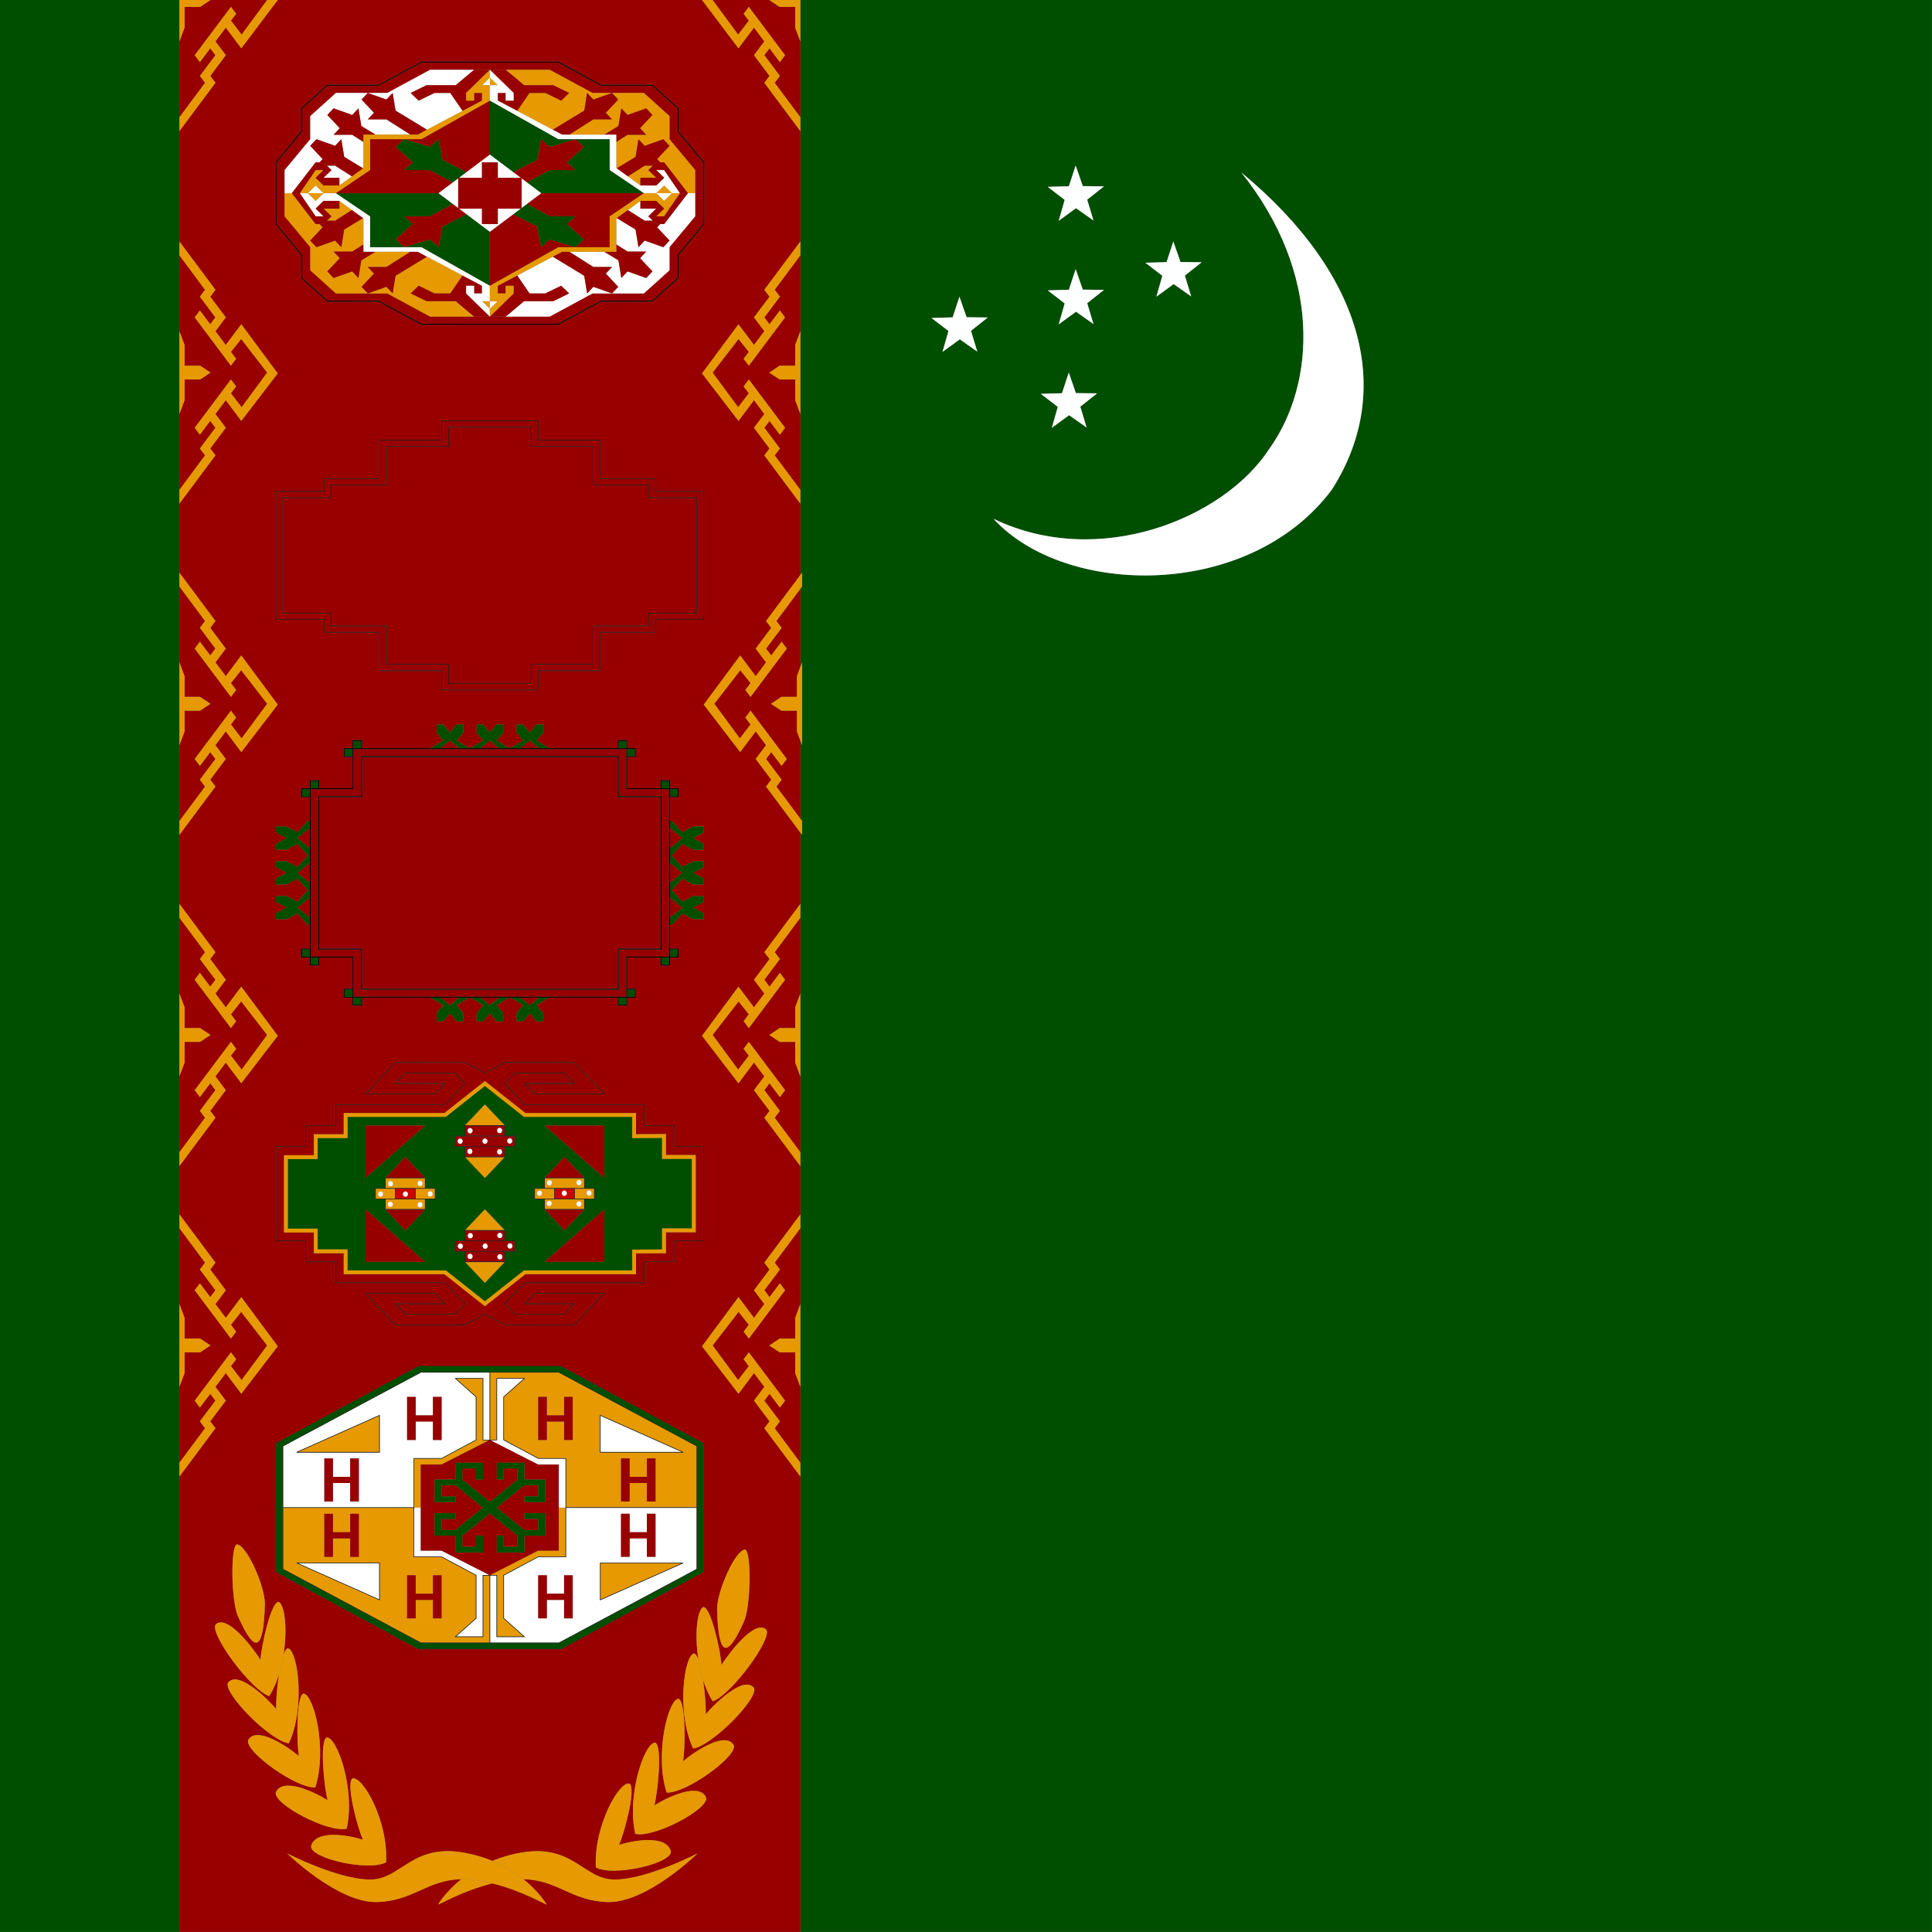 <?xml version="1.0" encoding="utf-8"?>
<!-- Generator: Adobe Illustrator 16.0.0, SVG Export Plug-In . SVG Version: 6.00 Build 0)  -->
<svg version="1.2" baseProfile="tiny"
	 id="svg548" xmlns:cc="http://creativecommons.org/ns#" xmlns:dc="http://purl.org/dc/elements/1.1/" xmlns:rdf="http://www.w3.org/1999/02/22-rdf-syntax-ns#"
	 xmlns="http://www.w3.org/2000/svg" xmlns:xlink="http://www.w3.org/1999/xlink" x="0px" y="0px" width="512px" height="512px"
	 viewBox="0 0 512 512" xml:space="preserve">
<rect x="0" y="0" width="512" height="512" fill="#808080" stroke="none"/>
<g>
	<path fill="#004E00" d="M212.11,0v152.371l0.45-0.604v3.657l-0.45,0.605v20.715l0.452-1.205v21.942l-0.452-1.205v20.713l0.45,0.605
		v3.656v0v0l-0.45-0.604v291.336h299.874V0H212.11z M309.146,69.464l1.801-5.474l1.889,5.44l5.614,0.071l-4.443,3.529l1.666,5.519
		l-4.633-3.262l-4.587,3.338l1.583-5.543l-4.499-3.452L309.146,69.464z M283.261,49.351l1.801-5.474l1.888,5.441l5.615,0.071
		l-4.443,3.528l1.666,5.52l-4.633-3.262l-4.587,3.338l1.582-5.543l-4.498-3.453L283.261,49.351z M283.261,76.786l1.801-5.474
		l1.888,5.44l5.615,0.071l-4.443,3.529l1.666,5.519l-4.633-3.262l-4.587,3.338l1.582-5.543l-4.498-3.452L283.261,76.786z
		 M281.434,104.206l1.801-5.474l1.889,5.441l5.614,0.071l-4.443,3.529l1.666,5.519l-4.633-3.262l-4.587,3.338l1.583-5.543
		l-4.499-3.453L281.434,104.206z M254.357,89.924l-4.587,3.338l1.582-5.543l-4.498-3.452l5.609-0.167l1.801-5.474l1.888,5.44
		l5.615,0.071l-4.443,3.529l1.666,5.519L254.357,89.924z M260.573,171.885h14.12H260.573z M352.904,129.83
		c-21.944,29.254-70.627,28.407-89.598,7.664c27.9,13.453,61.12-0.063,73.139-18.636c12.323-17.333,13.836-46.437-7.468-73.141
		C362.046,73.142,369.356,104.23,352.904,129.83z"/>
	<polygon fill="#004E00" points="47.541,175.538 47.541,109.712 47.541,87.769 47.541,0 0,0 0,511.983 47.541,511.983 
		47.541,197.48 	"/>
	
		<line fill="none" stroke="#FFEF00" stroke-width="0" stroke-linecap="round" stroke-linejoin="round" x1="274.694" y1="171.885" x2="260.573" y2="171.885"/>
	<path fill="#FFFFFF" d="M328.977,45.717c21.304,26.704,19.791,55.808,7.468,73.141c-12.019,18.573-45.238,32.089-73.139,18.636
		c18.971,20.744,67.653,21.59,89.598-7.664C369.356,104.23,362.046,73.142,328.977,45.717z"/>
	<polygon fill="#FEFFFF" points="306.452,78.626 311.039,75.289 315.672,78.55 314.006,73.031 318.449,69.502 312.835,69.431 
		310.947,63.991 309.146,69.464 303.536,69.631 308.035,73.083 	"/>
	<polygon fill="#FEFFFF" points="278.74,113.368 283.327,110.03 287.96,113.292 286.294,107.773 290.738,104.244 285.123,104.173 
		283.235,98.732 281.434,104.206 275.824,104.373 280.323,107.825 	"/>
	<polygon fill="#FEFFFF" points="280.568,85.948 285.155,82.61 289.787,85.872 288.121,80.353 292.565,76.824 286.949,76.753 
		285.062,71.312 283.261,76.786 277.652,76.953 282.15,80.405 	"/>
	<polygon fill="#FEFFFF" points="280.568,58.513 285.155,55.174 289.787,58.437 288.121,52.917 292.565,49.389 286.949,49.317 
		285.062,43.876 283.261,49.351 277.652,49.517 282.15,52.97 	"/>
	<polygon fill="#FEFFFF" points="261.767,84.138 256.152,84.066 254.264,78.626 252.463,84.1 246.854,84.267 251.352,87.719 
		249.77,93.262 254.357,89.924 258.99,93.186 257.323,87.667 	"/>
	<polygon fill="#980000" points="180.854,240.525 177.571,237.857 177.571,243.193 	"/>
	<polygon fill="#980000" points="82.091,233.989 82.091,228.643 78.8,231.316 	"/>
	<path fill="#980000" d="M203.015,208.451l1.371-1.829l-4.114-5.485l2.743-3.657l-2.743-3.657l-4.114,5.485l-9.653-12.582
		l9.653-13.018l4.114,5.485l2.743-3.657l-2.743-3.657l4.114-5.486l-1.371-1.828l9.095-12.196V0h-0.007v10.972l-1.371-3.657V1.829
		h-4.114L203.874,0h-15.029l6.771,9.179l2.827-3.694l-1.372-1.829l1.372-1.828l9.6,12.799l-1.371,1.829l-2.743-3.657l-1.371,1.828
		l4.114,5.486l-1.372,1.829l6.803,9.143v3.657l-9.545-12.799l1.371-1.829l-4.114-5.486l2.743-3.657l-2.743-3.657l-4.114,5.486
		L186.047,0H73.601l-9.652,12.799l-4.114-5.486l-2.743,3.657l2.743,3.657l-4.114,5.486l1.371,1.829l-9.546,12.799v-3.657
		l6.804-9.143l-1.372-1.829l4.114-5.486l-1.371-1.828l-2.743,3.657l-1.371-1.829l9.6-12.799l1.371,1.828l-1.371,1.829l2.827,3.694
		L70.804,0h-15.03l-2.742,1.829h-4.114v5.486l-1.372,3.657V0h-0.004v87.769l1.371,3.657v5.486h4.114l2.743,1.829l-2.743,1.829
		h-4.114v5.486l-1.371,3.657v65.826l1.371,3.657v5.485h4.114l2.743,1.829l-2.743,1.828h-4.114v5.486l-1.371,3.657v314.503H212.11
		V220.647L203.015,208.451z M199.818,266.963l2.743-3.656l-2.743-3.657l4.114-5.485l-1.371-1.829l9.545-12.799v3.657l-6.803,9.142
		l1.372,1.829l-4.114,5.485l1.371,1.829l2.743-3.657l1.371,1.828l-9.6,12.8l-1.371-1.828l1.371-1.828l-2.713-3.412l-6.887,8.896
		l6.772,9.181l2.827-3.694l-1.371-1.829l1.371-1.828l9.6,12.8l-1.371,1.828l-2.743-3.656l-1.371,1.828l4.114,5.485l-1.372,1.828
		l6.803,9.144v3.656l-9.545-12.8l1.371-1.828l-4.114-5.485l2.743-3.657l-2.743-3.657l-4.114,5.486l-9.653-12.582l9.653-13.018
		L199.818,266.963z M177.788,490.657c0.218,3.241-15.283,6.731-19.868,4.239c-0.654-10.971,6.332-23.187,8.952-22.189
		c1.746,1.496-1.528,13.463-2.839,16.205C167.964,487.666,176.697,486.17,177.788,490.657z M148.693,437.058l-37.814-0.004
		l-37.806-20.457v-34.114l0.017-0.01l37.805-20.451l37.806,0.004l37.806,20.457v34.114l-0.017,0.01L148.693,437.058z
		 M93.354,471.339c2.62-0.997,9.606,11.219,8.952,22.188c-4.585,2.493-20.086-0.997-19.868-4.238
		c1.092-4.487,9.825-2.992,13.755-1.745C94.882,484.802,91.608,472.835,93.354,471.339z M178.657,334.455h-7.91v5.559h-31.674
		l-5.213,5.497l2.578,2.716h13.129l2.517-2.653h-13.183l2.755-2.905h18.629l-8.029,8.464l-18.512-0.007l-5.244-2.766l-5.273,2.771
		l-18.483,0.002l-0.019-0.02l-8.009-8.446l18.628,0.002l2.755,2.905l-13.183-0.003l2.518,2.656h13.129l2.577-2.716l-5.213-5.497
		H88.89v-5.559h-7.909v-5.558h-7.91v-25.14h7.91v-5.559h7.909v-5.558h29.038l5.213-5.497l-2.577-2.716h-13.129l-2.518,2.656
		l13.183-0.003l-2.755,2.904l-18.628,0.004l8.028-8.467l18.512,0.009l5.244,2.764l5.273-2.772h18.483l0.019,0.02l8.01,8.443h-18.629
		l-2.755-2.904h13.183l-2.517-2.653h-13.129l-2.578,2.716l5.213,5.497h31.674v5.558h7.91v5.559h7.909v25.14h-7.909V334.455z
		 M59.832,288.906l-4.114,5.485l1.371,1.828l-9.546,12.8v-3.656l6.803-9.144l-1.371-1.828l4.114-5.485l-1.371-1.828l-2.743,3.656
		l-1.371-1.828l9.6-12.8l1.371,1.828l-1.371,1.829l2.826,3.694l6.773-9.181l-6.887-8.896l-2.713,3.412l1.371,1.828l-1.371,1.828
		l-9.6-12.8l1.371-1.828l2.743,3.657l1.371-1.829l-4.114-5.485l1.371-1.829l-6.803-9.142v-3.657l9.546,12.799l-1.371,1.829
		l4.114,5.485l-2.743,3.657l2.743,3.656l4.113-5.484l9.654,13.018l-9.654,12.582l-4.113-5.486l-2.743,3.657L59.832,288.906z
		 M186.524,219.037v1.535l-2.835,1.535l2.835,1.535v1.535h-2.835l-2.833-1.535l-2.835,3.07l2.835,3.07l2.833-1.535h2.835v1.535
		l-2.835,1.535l2.835,1.535v1.535h-2.835l-2.833-1.535l-2.835,3.07l2.833,3.07l2.835-1.535h2.835v1.535l-2.835,1.535l2.835,1.535
		v1.535h-2.835l-2.835-1.535l-2.834,3.069h-0.449v6.25h2.262v2.375h-2.262v0.004h-0.005v2.119h-2.518v-2.119h-8.814v8.249h2.262
		v2.375h-2.262v0.002h-0.006v2.121h-2.518v-2.121h-18.226l-3.315,1.998l1.764,2.125v2.125h-1.764l-1.764-2.125l-1.764,2.125h-1.764
		v-2.125l1.764-2.125l-3.316-1.998h-0.421l-3.317,1.999l1.764,2.124v2.125h-1.764l-1.763-2.125l-1.764,2.125h-1.764v-2.125
		l1.764-2.124l-3.317-1.999h-0.421l-3.317,1.999l1.764,2.124v2.125h-1.764l-1.764-2.125l-1.763,2.125h-1.764v-2.125l1.764-2.124
		l-3.317-1.999H95.94v2.121h-2.518v-2.123h-2.268v-2.375h2.272v-8.249h-8.818v2.119h-2.518v-2.119v-0.004h-2.278v-2.375h2.278v-6.25
		h-0.455l-2.834-3.069l-2.835,1.535h-2.835v-1.535l2.835-1.535l-2.835-1.535v-1.535h2.835l2.835,1.535l2.833-3.07l-2.835-3.07
		l-2.833,1.535h-2.835v-1.535l2.835-1.535l-2.835-1.535v-1.535h2.835l2.833,1.535l2.835-3.07l-2.835-3.07l-2.833,1.535h-2.835
		v-1.535l2.835-1.535l-2.835-1.535v-1.535h2.835l2.833,1.535l2.836-3.069h0.455v-6.246h-2.278v-2.375h2.278v-2.123h2.518v2.123
		h8.818v-8.252h-2.272v-2.375h2.268v-2.123h2.518v2.125h18.207l3.334-2.01l-1.764-2.124v-2.125h1.764l1.763,2.125l1.764-2.125h1.764
		v2.125l-1.764,2.124l3.336,2.01h0.383l3.336-2.01l-1.764-2.124v-2.125h1.764l1.764,2.125l1.763-2.125h1.764v2.125l-1.764,2.124
		l3.336,2.01h0.383l3.336-2.009l-1.764-2.125v-2.125h1.764l1.764,2.125l1.764-2.125h1.764v2.125l-1.764,2.125l3.333,2.009h18.207
		v-2.125h2.518v2.123h2.268v2.375h-2.262v8.252h8.814v-2.123h2.518v2.123h0.005h2.262v2.375h-2.262v6.246h0.449l2.836,3.069
		l2.833-1.535H186.524z M186.575,164.233h-12.8v3.395h-14.628v10.188h-16.457v5.094h-25.726v-5.094h-16.456v-10.188H85.881v-3.395
		h-12.8V130.15h12.8v-3.396h14.628v-10.188h16.457v-5.094h25.725v5.094h16.457v10.188h14.628v3.396h12.8V164.233z M212.108,109.712
		l-1.372-3.657v-5.486h-4.114l-2.742-1.829l2.742-1.829h4.114v-5.486l1.372-3.657V109.712z M195.703,85.94l4.114,5.485l2.743-3.657
		l-2.743-3.657l4.114-5.485l-1.371-1.829l9.545-12.799v3.657l-6.803,9.142l1.372,1.829l-4.114,5.485l1.371,1.829l2.743-3.657
		l1.371,1.828l-9.6,12.8l-1.371-1.829l1.371-1.828l-2.713-3.411l-6.887,8.896l6.772,9.18l2.827-3.694l-1.371-1.829l1.371-1.828
		l9.6,12.799l-1.371,1.829l-2.743-3.657l-1.371,1.828l4.114,5.486l-1.372,1.829l6.803,9.143v3.657l-9.545-12.8l1.371-1.828
		l-4.114-5.486l2.743-3.657l-2.743-3.657l-4.114,5.486l-9.653-12.582L195.703,85.94z M73.019,42.977l6.802-8.174v-6.141l0.042-0.037
		l6.837-6.163h13.621l11.368-6.131l36.335,0.015l11.309,6.116h13.62l6.879,6.2v6.141l6.802,8.174v16.439l-6.802,8.174v6.141
		l-0.042,0.037l-6.837,6.162h-13.62l-11.337,6.131l-36.367-0.015L100.32,79.93H86.699l-6.879-6.2v-6.141l-6.802-8.174V42.977z
		 M47.542,129.824l6.803-9.143l-1.371-1.829l4.114-5.486l-1.371-1.828l-2.743,3.657l-1.371-1.829l9.6-12.799l1.371,1.828
		l-1.371,1.829l2.826,3.694l6.773-9.18l-6.887-8.896l-2.713,3.411l1.371,1.828l-1.371,1.829l-9.6-12.8l1.371-1.828l2.742,3.657
		l1.372-1.829l-4.114-5.485l1.371-1.829l-6.803-9.142v-3.657l9.546,12.799l-1.372,1.829l4.114,5.485l-2.742,3.657l2.742,3.657
		l4.114-5.485l9.654,13.017l-9.654,12.582l-4.114-5.486l-2.742,3.657l2.742,3.657l-4.114,5.486l1.372,1.828l-9.546,12.8V129.824z
		 M47.542,217.593l6.803-9.143l-1.371-1.829l4.114-5.485l-1.371-1.829l-2.743,3.657l-1.371-1.828l9.6-12.8l1.371,1.829l-1.371,1.829
		l2.826,3.694l6.773-9.18l-6.887-8.897l-2.713,3.411l1.371,1.829l-1.371,1.828l-9.6-12.799l1.371-1.829l2.742,3.657l1.372-1.829
		l-4.114-5.486l1.371-1.828l-6.803-9.143v-3.657l9.546,12.8l-1.372,1.828l4.114,5.486l-2.742,3.657l2.742,3.657l4.114-5.485
		l9.654,13.018l-9.654,12.582l-4.114-5.485l-2.742,3.657l2.742,3.657l-4.114,5.485l1.372,1.829l-9.546,12.799V217.593z
		 M47.542,263.308l1.371,3.657v5.485h4.114l2.743,1.829l-2.743,1.828h-4.114v5.485l-1.371,3.657V263.308z M47.542,345.588
		l1.371,3.656v5.486h4.114l2.743,1.828l-2.743,1.829h-4.114v5.485l-1.371,3.657V345.588z M47.543,391.3L47.543,391.3v-3.657
		l6.803-9.143l-1.371-1.828l4.114-5.486l-1.371-1.828l-2.743,3.656l-1.371-1.828l9.6-12.799l1.371,1.828l-1.371,1.828l2.826,3.695
		l6.773-9.18l-6.887-8.897l-2.713,3.411l1.371,1.828l-1.371,1.828l-9.6-12.799l1.371-1.828l2.743,3.656l1.371-1.828l-4.114-5.486
		l1.371-1.828l-6.803-9.143v-3.656l9.546,12.799l-1.371,1.828l4.114,5.486l-2.743,3.657l2.743,3.657l4.113-5.486l9.654,13.018
		l-9.654,12.582l-4.113-5.485l-2.743,3.657l2.743,3.656l-4.114,5.486l1.371,1.828L47.543,391.3L47.543,391.3z M70.2,425.015
		c-0.354,12.997-2.717,13.149-7.029,3.542c-1.908-3.629-2.144-18.703-0.424-19.266C65.233,409.239,70.133,419.989,70.2,425.015z
		 M73.908,443.821c-0.646,2.057-1.485,4.005-2.553,5.674c-4.811-1.565-15.831-16.513-14.229-18.968
		c2.858-2.781,9.274,5.259,11.909,9.341c0.146-3.246,2.756-15.5,4.828-15.346c1.612,0.781,2.321,7.155,1.291,13.86
		c0.355-0.928,0.75-1.521,1.181-1.572c2.668,0.737,4.605,15.882,0.208,25.194c-4.929-0.628-17.446-13.31-16.125-16.047
		c2.528-3.3,9.744,3.429,12.792,6.964C73.108,451.313,73.368,447.393,73.908,443.821z M65.766,461.147
		c2.114-3.782,10.024,1.373,13.446,4.235c-0.58-3.157-0.8-15.893,1.214-16.562c2.722,0.178,6.396,14.737,3.135,24.847
		C78.618,474.066,64.779,464.124,65.766,461.147z M73.096,475.007c1.763-4.091,10.076-0.223,13.729,2.078
		c-0.857-3.044-2.209-15.654-0.269-16.638c2.718-0.254,7.663,13.622,5.324,24.176C87.008,485.8,72.381,478.118,73.096,475.007z
		 M160.993,504.064c-9.598-0.289-13.365-5.927-22.256-6.045c4.251,3.416,6.108,6.674,6.108,6.674c0,0.253-6.326-3.594-14.362-5.577
		c-8.036,1.983-14.362,5.83-14.362,5.577c0,0,1.856-3.258,6.108-6.674c-8.891,0.118-12.658,5.756-22.256,6.045
		c-10.391,0.314-23.853-12.879-23.853-12.879s13.462,6.911,21.964,6.911s11.1-10.053,25.978-6.911
		c2.363,0.499,4.499,1.181,6.421,1.974c1.923-0.793,4.058-1.475,6.421-1.974c14.878-3.142,17.477,6.911,25.978,6.911
		c8.502,0,21.964-6.911,21.964-6.911S171.384,504.379,160.993,504.064z M168.347,485.991c-2.339-10.554,2.605-24.43,5.323-24.176
		c1.94,0.983,0.589,13.594-0.269,16.638c3.652-2.301,11.966-6.168,13.729-2.078C187.846,479.487,173.219,487.168,168.347,485.991z
		 M176.665,475.036c-3.262-10.108,0.413-24.669,3.135-24.847c2.014,0.669,1.795,13.404,1.214,16.562
		c3.422-2.862,11.332-8.019,13.447-4.235C195.448,465.493,181.608,475.435,176.665,475.036z M187.017,454.29
		c3.047-3.535,10.263-10.263,12.791-6.963c1.321,2.736-11.195,15.418-16.124,16.046c-4.397-9.312-2.46-24.456,0.208-25.194
		c0.43,0.051,0.825,0.644,1.18,1.57c-1.03-6.704-0.32-13.077,1.291-13.858c2.073-0.153,4.684,12.101,4.828,15.346
		c2.636-4.082,9.052-12.122,11.909-9.341c1.603,2.455-9.419,17.402-14.229,18.969c-1.066-1.668-1.906-3.615-2.551-5.671
		C186.859,448.764,187.119,452.683,187.017,454.29z M190.026,426.383c0.068-5.024,4.968-15.774,7.454-15.723
		c1.72,0.562,1.484,15.636-0.425,19.265C192.742,439.533,190.38,439.381,190.026,426.383z M212.106,391.299L212.106,391.299
		L212.106,391.299l-9.545-12.799l1.371-1.828l-4.114-5.486l2.743-3.656l-2.743-3.657l-4.114,5.485l-9.653-12.582l9.653-13.018
		l4.114,5.486l2.743-3.657l-2.743-3.657l4.114-5.486l-1.371-1.828l9.545-12.799v3.656l-6.803,9.143l1.372,1.828l-4.114,5.486
		l1.371,1.828l2.743-3.656l1.371,1.828l-9.6,12.799l-1.371-1.828l1.371-1.828l-2.713-3.411l-6.887,8.897l6.772,9.18l2.827-3.695
		l-1.371-1.828l1.371-1.828l9.6,12.799l-1.371,1.828l-2.743-3.656l-1.371,1.828l4.114,5.486l-1.372,1.828l6.803,9.143V391.299z
		 M212.108,367.53l-1.372-3.657v-5.485h-4.114l-2.742-1.829l2.742-1.828h4.114v-5.486l1.372-3.656V367.53z M212.108,285.25
		l-1.372-3.657v-5.485h-4.114l-2.742-1.828l2.742-1.829h4.114v-5.485l1.372-3.657V285.25z"/>
	<polygon fill="#980000" points="180.856,222.107 177.571,219.439 177.571,224.775 	"/>
	<polygon fill="#980000" points="180.856,231.316 177.571,228.647 177.571,233.984 	"/>
	<polygon fill="#980000" points="142.892,264.385 137.918,264.385 140.406,266.383 	"/>
	<polygon fill="#980000" points="207.129,166.395 203.015,171.881 204.386,173.709 207.129,170.052 208.5,171.881 198.901,184.68 
		197.53,182.852 198.901,181.023 196.188,177.612 189.301,186.509 196.073,195.689 198.901,191.995 197.53,190.166 198.901,188.337 
		208.5,201.137 207.129,202.965 204.386,199.309 203.015,201.137 207.129,206.623 205.757,208.451 212.11,216.989 212.11,196.276 
		211.19,193.824 211.19,188.339 207.075,188.339 204.333,186.51 207.075,184.681 211.19,184.681 211.19,179.196 212.11,176.744 
		212.11,156.029 205.757,164.567 	"/>
	<polygon fill="#980000" points="132.312,264.385 127.336,264.385 129.824,266.384 	"/>
	<polygon fill="#980000" points="82.091,224.78 82.091,219.434 78.8,222.107 	"/>
	<polygon fill="#980000" points="121.731,264.385 116.755,264.385 119.242,266.384 	"/>
	<polygon fill="#980000" points="116.742,198.256 121.745,198.256 119.243,196.246 	"/>
	<polygon fill="#980000" points="127.323,198.256 132.327,198.256 129.825,196.246 	"/>
	<polygon fill="#980000" points="137.906,198.256 142.907,198.256 140.406,196.248 	"/>
	<polygon fill="#980000" points="82.091,243.197 82.091,237.853 78.802,240.525 	"/>
	<polygon fill="#E69900" points="55.716,118.853 59.83,113.367 57.088,109.71 59.83,106.053 63.945,111.539 73.599,98.957 
		63.945,85.94 59.83,91.425 57.088,87.768 59.83,84.111 55.716,78.625 57.088,76.797 47.542,63.998 47.542,67.655 54.345,76.797 
		52.974,78.625 57.088,84.111 55.716,85.94 52.974,82.283 51.603,84.111 61.202,96.911 62.573,95.082 61.202,93.254 63.915,89.843 
		70.802,98.739 64.029,107.919 61.202,104.225 62.573,102.396 61.202,100.568 51.603,113.367 52.974,115.196 55.717,111.539 
		57.088,113.367 52.974,118.853 54.345,120.682 47.542,129.824 47.542,133.481 57.088,120.681 	"/>
	<polygon fill="#E69900" points="48.912,106.055 48.912,100.569 53.027,100.569 55.77,98.74 53.027,96.912 48.912,96.912 
		48.912,91.426 47.541,87.769 47.541,109.712 	"/>
	<polygon fill="#E69900" points="55.716,206.622 59.83,201.136 57.088,197.479 59.83,193.822 63.945,199.308 73.599,186.726 
		63.945,173.708 59.83,179.194 57.088,175.537 59.83,171.88 55.716,166.394 57.088,164.566 47.542,151.766 47.542,155.423 
		54.345,164.566 52.974,166.394 57.088,171.88 55.716,173.708 52.974,170.051 51.603,171.88 61.202,184.679 62.573,182.851 
		61.202,181.022 63.915,177.611 70.802,186.508 64.029,195.688 61.202,191.994 62.573,190.165 61.202,188.336 51.603,201.136 
		52.974,202.964 55.717,199.308 57.088,201.136 52.974,206.622 54.345,208.45 47.542,217.593 47.542,221.25 57.088,208.45 	"/>
	<polygon fill="#E69900" points="48.912,193.823 48.912,188.337 53.027,188.337 55.77,186.509 53.027,184.68 48.912,184.68 
		48.912,179.195 47.541,175.538 47.541,197.48 	"/>
	<polygon fill="#E69900" points="63.946,287.078 73.6,274.496 63.946,261.479 59.832,266.963 57.089,263.307 59.832,259.649 
		55.718,254.164 57.089,252.335 47.543,239.536 47.543,243.193 54.346,252.335 52.975,254.164 57.089,259.649 55.718,261.479 
		52.975,257.821 51.604,259.649 61.203,272.449 62.574,270.621 61.203,268.793 63.916,265.381 70.803,274.277 64.03,283.458 
		61.203,279.764 62.574,277.935 61.203,276.106 51.604,288.906 52.975,290.734 55.718,287.078 57.089,288.906 52.975,294.392 
		54.346,296.22 47.543,305.363 47.543,309.02 57.089,296.22 55.718,294.392 59.832,288.906 57.089,285.249 59.832,281.592 	"/>
	<polygon fill="#E69900" points="48.913,276.107 53.028,276.107 55.771,274.279 53.028,272.45 48.913,272.45 48.913,266.965 
		47.542,263.308 47.542,285.25 48.913,281.593 	"/>
	
		<line fill="none" stroke="#E69900" stroke-width="0" stroke-linecap="round" stroke-linejoin="round" x1="47.543" y1="391.299" x2="47.543" y2="391.3"/>
	<polygon fill="#E69900" points="55.718,376.672 59.832,371.186 57.089,367.529 59.832,363.872 63.946,369.357 73.6,356.775 
		63.946,343.758 59.832,349.244 57.089,345.587 59.832,341.93 55.718,336.443 57.089,334.615 47.543,321.816 47.543,325.473 
		54.346,334.615 52.975,336.443 57.089,341.93 55.718,343.758 52.975,340.102 51.604,341.93 61.203,354.729 62.574,352.9 
		61.203,351.072 63.916,347.661 70.803,356.559 64.03,365.738 61.203,362.043 62.574,360.215 61.203,358.387 51.604,371.186 
		52.975,373.014 55.718,369.357 57.089,371.186 52.975,376.672 54.346,378.5 47.543,387.643 47.543,391.299 57.089,378.5 	"/>
	<polygon fill="#E69900" points="48.913,358.388 53.028,358.388 55.771,356.559 53.028,354.73 48.913,354.73 48.913,349.244 
		47.542,345.588 47.542,367.53 48.913,363.873 	"/>
	<polygon fill="#E69900" points="195.703,111.539 199.818,106.053 202.561,109.71 199.818,113.367 203.932,118.853 202.561,120.681 
		212.106,133.481 212.106,129.824 205.303,120.682 206.675,118.853 202.561,113.367 203.932,111.539 206.675,115.196 
		208.046,113.367 198.447,100.568 197.075,102.396 198.447,104.225 195.619,107.919 188.847,98.739 195.734,89.843 198.447,93.254 
		197.075,95.082 198.447,96.911 208.046,84.111 206.675,82.283 203.932,85.94 202.561,84.111 206.675,78.625 205.303,76.797 
		212.106,67.655 212.106,63.998 202.561,76.797 203.932,78.625 199.818,84.111 202.561,87.768 199.818,91.425 195.703,85.94 
		186.05,98.957 	"/>
	<polygon fill="#E69900" points="210.736,96.912 206.621,96.912 203.879,98.74 206.621,100.569 210.736,100.569 210.736,106.055 
		212.108,109.712 212.108,87.769 210.736,91.426 	"/>
	
		<line fill="none" stroke="#E69900" stroke-width="0" stroke-linecap="round" stroke-linejoin="round" x1="212.56" y1="221.251" x2="212.56" y2="221.25"/>
	<polygon fill="#E69900" points="204.386,166.395 200.272,171.881 203.015,175.538 200.272,179.195 196.157,173.709 
		186.504,186.727 196.157,199.309 200.272,193.823 203.015,197.48 200.272,201.137 204.386,206.623 203.015,208.451 212.11,220.647 
		212.56,221.25 212.56,217.594 212.11,216.989 205.757,208.451 207.129,206.623 203.015,201.137 204.386,199.309 207.129,202.965 
		208.5,201.137 198.901,188.337 197.53,190.166 198.901,191.995 196.073,195.689 189.301,186.509 196.188,177.612 198.901,181.023 
		197.53,182.852 198.901,184.68 208.5,171.881 207.129,170.052 204.386,173.709 203.015,171.881 207.129,166.395 205.757,164.567 
		212.11,156.029 212.56,155.424 212.56,151.767 212.11,152.371 203.015,164.567 	"/>
	<polygon fill="#E69900" points="211.19,184.681 207.075,184.681 204.333,186.51 207.075,188.339 211.19,188.339 211.19,193.824 
		212.11,196.276 212.562,197.481 212.562,175.539 212.11,176.744 211.19,179.196 	"/>
	<polygon fill="#E69900" points="195.703,287.078 199.818,281.592 202.561,285.249 199.818,288.906 203.932,294.392 202.561,296.22 
		212.106,309.02 212.106,305.363 205.303,296.22 206.675,294.392 202.561,288.906 203.932,287.078 206.675,290.734 208.046,288.906 
		198.447,276.106 197.075,277.935 198.447,279.764 195.619,283.458 188.847,274.277 195.734,265.381 198.447,268.793 
		197.075,270.621 198.447,272.449 208.046,259.649 206.675,257.821 203.932,261.479 202.561,259.649 206.675,254.164 
		205.303,252.335 212.106,243.193 212.106,239.536 202.561,252.335 203.932,254.164 199.818,259.649 202.561,263.307 
		199.818,266.963 195.703,261.479 186.05,274.496 	"/>
	<polygon fill="#E69900" points="210.736,272.45 206.621,272.45 203.879,274.279 206.621,276.107 210.736,276.107 210.736,281.593 
		212.108,285.25 212.108,263.308 210.736,266.965 	"/>
	
		<line fill="none" stroke="#E69900" stroke-width="0" stroke-linecap="round" stroke-linejoin="round" x1="212.106" y1="391.299" x2="212.106" y2="391.3"/>
	<polygon fill="#E69900" points="206.675,376.672 202.561,371.186 203.932,369.357 206.675,373.014 208.046,371.186 
		198.447,358.387 197.075,360.215 198.447,362.043 195.619,365.738 188.847,356.559 195.734,347.661 198.447,351.072 197.075,352.9 
		198.447,354.729 208.046,341.93 206.675,340.102 203.932,343.758 202.561,341.93 206.675,336.443 205.303,334.615 212.106,325.473 
		212.106,321.816 202.561,334.615 203.932,336.443 199.818,341.93 202.561,345.587 199.818,349.244 195.703,343.758 186.05,356.775 
		195.703,369.357 199.818,363.872 202.561,367.529 199.818,371.186 203.932,376.672 202.561,378.5 212.106,391.299 212.106,387.643 
		205.303,378.5 	"/>
	<polygon fill="#E69900" points="210.736,354.73 206.621,354.73 203.879,356.559 206.621,358.388 210.736,358.388 210.736,363.873 
		212.108,367.53 212.108,345.588 210.736,349.244 	"/>
	<polygon fill="#E69900" points="61.205,5.485 62.576,3.656 61.205,1.828 51.606,14.627 52.977,16.456 55.72,12.799 57.091,14.627 
		52.977,20.113 54.349,21.941 47.545,31.084 47.545,34.741 57.091,21.941 55.72,20.113 59.834,14.627 57.091,10.97 59.834,7.313 
		63.948,12.799 73.601,0 70.804,0 64.032,9.179 	"/>
	<polygon fill="#E69900" points="48.917,7.314 48.917,1.829 53.031,1.829 55.774,0 47.545,0 47.545,10.972 	"/>
	<polygon fill="#E69900" points="199.815,7.313 202.558,10.97 199.815,14.627 203.929,20.113 202.558,21.941 212.103,34.741 
		212.103,31.084 205.3,21.941 206.672,20.113 202.558,14.627 203.929,12.799 206.672,16.456 208.043,14.627 198.444,1.828 
		197.072,3.656 198.444,5.485 195.616,9.179 188.845,0 186.047,0 195.7,12.799 	"/>
	<polygon fill="#E69900" points="210.732,1.829 210.732,7.314 212.103,10.972 212.103,0 203.874,0 206.617,1.829 	"/>
	<path fill="#E69900" d="M122.229,498.02c-4.251,3.416-6.108,6.674-6.108,6.674c0,0.253,6.326-3.594,14.362-5.577
		c-1.908-0.471-3.91-0.839-5.949-1.02C123.723,498.024,122.965,498.01,122.229,498.02z"/>
	<path fill="#E69900" d="M136.905,491.186c-2.363,0.499-4.499,1.181-6.421,1.974c3.396,1.401,6.125,3.15,8.254,4.86
		c8.891,0.118,12.658,5.756,22.256,6.045c10.391,0.314,23.853-12.879,23.853-12.879s-13.462,6.911-21.964,6.911
		C154.381,498.097,151.782,488.044,136.905,491.186z"/>
	<path fill="#E69900" d="M124.062,491.186c-14.878-3.142-17.476,6.911-25.978,6.911s-21.964-6.911-21.964-6.911
		s13.462,13.193,23.853,12.879c9.598-0.289,13.365-5.927,22.256-6.045c0.735-0.01,1.494,0.005,2.305,0.077
		c2.039,0.181,4.041,0.549,5.949,1.02c8.036,1.983,14.362,5.83,14.362,5.577c0,0-1.856-3.258-6.108-6.674
		c-2.128-1.71-4.857-3.459-8.254-4.86C128.56,492.366,126.425,491.685,124.062,491.186z"/>
	<path fill="#E69900" d="M82.438,489.289c-0.218,3.241,15.283,6.731,19.868,4.238c0.654-10.97-6.332-23.186-8.952-22.188
		c-1.746,1.496,1.528,13.463,2.839,16.205C92.263,486.297,83.53,484.802,82.438,489.289z"/>
	<path fill="#E69900" d="M91.88,484.623c2.339-10.554-2.606-24.43-5.324-24.176c-1.94,0.983-0.589,13.594,0.269,16.638
		c-3.652-2.301-11.966-6.169-13.729-2.078C72.381,478.118,87.008,485.8,91.88,484.623z"/>
	<path fill="#E69900" d="M83.561,473.668c3.262-10.109-0.413-24.669-3.135-24.847c-2.014,0.669-1.794,13.404-1.214,16.562
		c-3.422-2.862-11.332-8.018-13.446-4.235C64.779,464.124,78.618,474.066,83.561,473.668z"/>
	<path fill="#E69900" d="M60.418,445.958c-1.321,2.737,11.196,15.419,16.125,16.047c4.397-9.312,2.46-24.457-0.208-25.194
		c-0.431,0.051-0.826,0.645-1.181,1.572c-0.28,1.824-0.691,3.671-1.246,5.438c-0.541,3.571-0.801,7.492-0.698,9.101
		C70.162,449.387,62.947,442.658,60.418,445.958z"/>
	<path fill="#E69900" d="M73.864,424.522c-2.072-0.154-4.683,12.1-4.828,15.346c-2.635-4.082-9.051-12.122-11.909-9.341
		c-1.602,2.455,9.419,17.402,14.229,18.968c1.067-1.669,1.907-3.617,2.553-5.674c0.555-1.768,0.965-3.614,1.246-5.438
		C76.184,431.678,75.475,425.304,73.864,424.522z"/>
	<path fill="#E69900" d="M63.171,428.557c4.312,9.607,6.675,9.455,7.029-3.542c-0.067-5.025-4.968-15.775-7.453-15.724
		C61.028,409.854,61.263,424.928,63.171,428.557z"/>
	<path fill="#E69900" d="M166.872,472.707c-2.62-0.997-9.606,11.219-8.952,22.189c4.585,2.492,20.086-0.998,19.868-4.239
		c-1.092-4.487-9.824-2.991-13.755-1.745C165.344,486.17,168.618,474.203,166.872,472.707z"/>
	<path fill="#E69900" d="M173.402,478.453c0.857-3.044,2.209-15.654,0.269-16.638c-2.718-0.254-7.662,13.622-5.323,24.176
		c4.872,1.177,19.499-6.504,18.784-9.616C185.367,472.285,177.054,476.152,173.402,478.453z"/>
	<path fill="#E69900" d="M181.014,466.752c0.581-3.158,0.8-15.894-1.214-16.562c-2.722,0.178-6.396,14.738-3.135,24.847
		c4.942,0.398,18.782-9.543,17.796-12.52C192.346,458.733,184.436,463.89,181.014,466.752z"/>
	<path fill="#E69900" d="M183.892,438.179c-2.668,0.738-4.605,15.882-0.208,25.194c4.929-0.628,17.445-13.31,16.124-16.046
		c-2.528-3.3-9.744,3.428-12.791,6.963c0.102-1.607-0.158-5.526-0.698-9.097c-0.556-1.769-0.967-3.617-1.248-5.444
		C184.717,438.822,184.322,438.229,183.892,438.179z"/>
	<path fill="#E69900" d="M203.1,431.896c-2.857-2.781-9.273,5.259-11.909,9.341c-0.145-3.245-2.755-15.499-4.828-15.346
		c-1.611,0.781-2.321,7.154-1.291,13.858c0.28,1.827,0.692,3.676,1.248,5.444c0.646,2.056,1.485,4.003,2.551,5.671
		C193.681,449.298,204.702,434.351,203.1,431.896z"/>
	<path fill="#E69900" d="M197.055,429.925c1.909-3.629,2.145-18.703,0.425-19.265c-2.486-0.052-7.386,10.698-7.454,15.723
		C190.38,439.381,192.742,439.533,197.055,429.925z"/>
	<path fill="#980000" d="M178.532,298.324h-7.91v-5.558h-31.603l-5.332-5.622l0.041-0.043l2.655-2.798h13.236l2.754,2.903h-13.183
		l2.518,2.654h18.285l-7.792-8.213h-18.414l-5.289,2.788l-0.029-0.015l-5.26-2.771l-18.414-0.002l-7.791,8.217l18.284-0.004
		l2.518-2.654l-13.183,0.003l2.755-2.906h13.236l2.695,2.841l-0.041,0.043l-5.291,5.579H89.015v5.558h-7.909v5.559h-7.91v24.89h7.91
		v5.558h7.909v5.559h28.966l5.332,5.622l-0.041,0.043l-2.654,2.798h-13.236l-2.755-2.906l13.183,0.003l-2.518-2.655l-18.284-0.002
		l7.791,8.216l18.414-0.002l5.289-2.786l0.029,0.015l5.26,2.773h18.414l7.792-8.214H141.71l-2.518,2.655h13.183l-2.754,2.903
		h-13.236l-2.696-2.841l0.041-0.043l5.291-5.579h31.603v-5.559h7.91v-5.558h7.909v-24.89h-7.909V298.324z M184.368,306.099v20.456
		h-7.909v5.556l-7.909,0.053v5.509h-29.327l-10.72,8.476l-10.721-8.476H91.091v-5.559h-7.909v-5.506h-7.908v-20.455h7.908v-5.559
		h7.909v-5.612h26.691l10.721-8.476l10.72,8.476h29.327v5.609l7.909-0.053v5.561H184.368z"/>
	<path d="M186.567,303.758h-7.909v-5.559h-7.91v-5.558h-31.674l-5.213-5.497l2.578-2.716h13.129l2.517,2.653h-13.183l2.755,2.904
		h18.629l-8.01-8.443l-0.019-0.02h-18.483l-5.273,2.772l-5.244-2.764l-18.512-0.009l-8.028,8.467l18.628-0.004l2.755-2.904
		l-13.183,0.003l2.518-2.656h13.129l2.577,2.716l-5.213,5.497H88.89v5.558h-7.909v5.559h-7.91v25.14h7.91v5.558h7.909v5.559h29.038
		l5.213,5.497l-2.577,2.716h-13.129l-2.518-2.656l13.183,0.003l-2.755-2.905l-18.628-0.002l8.009,8.446l0.019,0.02l18.483-0.002
		l5.273-2.771l5.244,2.766l18.512,0.007l8.029-8.464h-18.629l-2.755,2.905h13.183l-2.517,2.653h-13.129l-2.578-2.716l5.213-5.497
		h31.674v-5.559h7.91v-5.558h7.909V303.758z M186.442,328.772h-7.909v5.558h-7.91v5.559h-31.603l-5.291,5.579l-0.041,0.043
		l2.696,2.841h13.236l2.754-2.903h-13.183l2.518-2.655h18.285l-7.792,8.214h-18.414l-5.26-2.773l-0.029-0.015l-5.289,2.786
		l-18.414,0.002l-7.791-8.216l18.284,0.002l2.518,2.655l-13.183-0.003l2.755,2.906h13.236l2.654-2.798l0.041-0.043l-5.332-5.622
		H89.015v-5.559h-7.909v-5.558h-7.91v-24.89h7.91v-5.559h7.909v-5.558h28.966l5.291-5.579l0.041-0.043l-2.695-2.841h-13.236
		l-2.755,2.906l13.183-0.003l-2.518,2.654l-18.284,0.004l7.791-8.217l18.414,0.002l5.26,2.771l0.029,0.015l5.289-2.788h18.414
		l7.792,8.213H141.71l-2.518-2.654h13.183l-2.754-2.903h-13.236l-2.655,2.798l-0.041,0.043l5.332,5.622h31.603v5.558h7.91v5.559
		h7.909V328.772z"/>
	<path fill="#004E00" d="M175.459,301.544l-7.909,0.053v-5.615h-28.675l-10.372-8.2l-10.373,8.2H92.091v5.612h-7.909v5.559h-7.909
		l0.001,18.455h7.908v5.506h7.909v5.559h26.039l10.373,8.2l10.372-8.2h28.675v-5.503l7.909-0.053v-5.562h7.909v-18.456h-7.909
		V301.544z M96.867,298.264h15.819L96.867,312.16V298.264z M96.867,334.4v-13.896l15.819,13.896H96.867z M115.381,317.785h-2.637
		v2.776h-0.108l-5.225,5.508l-5.224-5.508h-0.114v-2.776H99.44v-2.904h2.634v-2.785h0.125l5.213-5.496l5.214,5.496h0.119v2.785
		h2.637V317.785z M136.478,331.676h-2.639v2.785h-0.123l-5.218,5.5l-5.217-5.5h-0.113v-2.785h-2.635v-2.903h2.635v-2.776h0.113
		l5.217-5.5l5.218,5.5h0.123v2.776h2.639V331.676z M136.478,303.885h-2.639v2.777h-0.12l-5.221,5.504l-5.22-5.504h-0.11v-2.777
		h-2.635v-2.903h2.635v-2.776h0.111l5.219-5.502l5.22,5.502h0.121v2.776h2.639V303.885z M160.132,298.264v13.896l-15.819-13.896
		H160.132z M141.621,317.785v-2.904h2.641v-2.785h0.118l5.213-5.496l5.214,5.496h0.125v2.785h2.637v2.904h-2.637v2.776h-0.113
		l-5.225,5.508l-5.224-5.508h-0.109v-2.776H141.621z M160.136,334.4h-15.819l15.819-13.896V334.4z"/>
	<path fill="#E69900" d="M176.459,300.538l-7.909,0.053v-5.609h-29.327l-10.72-8.476l-10.721,8.476H91.091v5.612h-7.909v5.559
		h-7.908v20.455h7.908v5.506h7.909v5.559h26.691l10.721,8.476l10.72-8.476h29.327v-5.509l7.909-0.053v-5.556h7.909v-20.456h-7.909
		V300.538z M183.368,325.555h-7.909v5.562l-7.909,0.053v5.503h-28.675l-10.372,8.2l-10.373-8.2H92.091v-5.559h-7.909v-5.506h-7.908
		l-0.001-18.455h7.909v-5.559h7.909v-5.612h26.039l10.373-8.2l10.372,8.2h28.675v5.615l7.909-0.053v5.555h7.909V325.555z"/>
	<polygon fill="#980000" points="96.867,298.264 96.867,312.16 112.687,298.264 	"/>
	<polygon fill="#980000" points="160.132,298.264 144.313,298.264 160.132,312.16 	"/>
	<polygon fill="#980000" points="96.867,334.4 112.687,334.4 96.867,320.504 	"/>
	<polygon fill="#980000" points="160.136,334.4 160.136,320.504 144.317,334.4 	"/>
	<polygon fill="#980000" points="149.593,306.6 144.38,312.096 154.807,312.096 	"/>
	<polygon fill="#980000" points="107.411,306.6 102.198,312.096 112.626,312.096 	"/>
	<polygon fill="#980000" points="107.411,326.069 112.636,320.562 102.188,320.562 	"/>
	<polygon fill="#980000" points="149.595,326.069 154.82,320.562 144.371,320.562 	"/>
	<polygon fill="#E69900" points="128.498,339.961 133.716,334.461 123.281,334.461 	"/>
	<polygon fill="#E69900" points="128.498,312.166 133.719,306.662 123.279,306.662 	"/>
	<polygon fill="#E69900" points="128.498,292.703 123.28,298.205 133.718,298.205 	"/>
	<polygon fill="#E69900" points="128.498,320.496 123.281,325.996 133.716,325.996 	"/>
	<path fill="#E69900" d="M144.387,314.875h10.421v-2.654h-10.421V314.875z M153.427,312.693c0.364,0,0.659,0.311,0.659,0.695
		c0,0.383-0.295,0.694-0.659,0.694c-0.363,0-0.658-0.312-0.658-0.694C152.769,313.004,153.064,312.693,153.427,312.693z
		 M145.599,312.752c0.364,0,0.659,0.311,0.659,0.694s-0.295,0.694-0.659,0.694s-0.659-0.311-0.659-0.694
		S145.235,312.752,145.599,312.752z"/>
	<path d="M146.897,314.881h0.122h5.153h0.122h2.639v-2.785h-0.125H144.38h-0.118v2.785H146.897z M154.808,314.875h-10.421v-2.654
		h10.421V314.875z"/>
	<path fill="#CC0000" d="M104.84,317.657h5.143v-2.651h-5.143V317.657z M107.435,315.752c0.364,0,0.659,0.312,0.659,0.695
		s-0.295,0.695-0.659,0.695s-0.659-0.312-0.659-0.695S107.071,315.752,107.435,315.752z"/>
	<polygon points="104.837,317.657 104.84,317.657 104.84,315.006 109.983,315.006 109.983,315 104.837,315 	"/>
	<path fill="#CC0000" d="M147.022,315.006v2.651h5.147v-2.651H147.022z M149.548,316.912c-0.364,0-0.659-0.311-0.659-0.695
		c0-0.383,0.295-0.694,0.659-0.694s0.659,0.312,0.659,0.694C150.207,316.602,149.912,316.912,149.548,316.912z"/>
	<polygon points="147.022,315.006 152.169,315.006 152.169,317.657 152.172,317.657 152.172,314.881 147.019,314.881 
		147.019,317.657 147.022,317.657 	"/>
	<path fill="#990000" d="M123.293,298.33v2.651h10.421v-2.651H123.293z M124.572,300.345c-0.363,0-0.659-0.312-0.659-0.694
		c0-0.385,0.296-0.695,0.659-0.695c0.364,0,0.659,0.311,0.659,0.695C125.231,300.033,124.936,300.345,124.572,300.345z
		 M132.401,300.288c-0.364,0-0.659-0.312-0.659-0.694c0-0.385,0.295-0.695,0.659-0.695s0.659,0.311,0.659,0.695
		C133.06,299.977,132.765,300.288,132.401,300.288z"/>
	<polygon points="123.293,300.981 123.293,298.33 133.714,298.33 133.714,300.981 133.839,300.981 133.839,298.205 133.718,298.205 
		123.28,298.205 123.168,298.205 123.168,300.981 	"/>
	<path fill="#990000" d="M133.714,306.537v-2.652h-10.421v2.652H133.714z M132.401,304.555c0.364,0,0.659,0.311,0.659,0.695
		c0,0.383-0.295,0.694-0.659,0.694s-0.659-0.312-0.659-0.694C131.741,304.865,132.036,304.555,132.401,304.555z M124.522,304.439
		c0.364,0,0.659,0.311,0.659,0.695c0,0.383-0.295,0.694-0.659,0.694s-0.659-0.312-0.659-0.694
		C123.863,304.75,124.157,304.439,124.522,304.439z"/>
	<polygon points="133.714,303.885 133.714,306.537 123.293,306.537 123.293,303.885 123.168,303.885 123.168,306.662 
		123.279,306.662 133.719,306.662 133.839,306.662 133.839,303.885 	"/>
	<path fill="#990000" d="M120.658,301.106v2.653h15.694v-2.653H120.658z M128.522,303.115c-0.364,0-0.659-0.311-0.659-0.694
		s0.295-0.694,0.659-0.694c0.363,0,0.659,0.311,0.659,0.694S128.885,303.115,128.522,303.115z M121.943,303.115
		c-0.364,0-0.659-0.311-0.659-0.694s0.295-0.694,0.659-0.694c0.363,0,0.659,0.311,0.659,0.694S122.306,303.115,121.943,303.115z
		 M135.09,301.669c0.364,0,0.659,0.312,0.659,0.694c0,0.385-0.295,0.695-0.659,0.695s-0.659-0.311-0.659-0.695
		C134.431,301.98,134.726,301.669,135.09,301.669z"/>
	<path d="M133.714,300.981h-10.421h-0.125h-2.635v2.903h2.635h0.125h10.421h0.125h2.639v-2.903h-2.639H133.714z M136.353,303.76
		h-15.694v-2.653h15.694V303.76z"/>
	<path fill="#990000" d="M123.293,326.121v2.651h10.421v-2.651H123.293z M124.632,328.168c-0.364,0-0.659-0.311-0.659-0.695
		c0-0.383,0.295-0.694,0.659-0.694s0.659,0.312,0.659,0.694C125.291,327.857,124.996,328.168,124.632,328.168z M132.461,328.109
		c-0.364,0-0.659-0.311-0.659-0.694s0.295-0.694,0.659-0.694c0.363,0,0.659,0.311,0.659,0.694S132.824,328.109,132.461,328.109z"/>
	<polygon points="123.293,328.772 123.293,326.121 133.714,326.121 133.714,328.772 133.839,328.772 133.839,325.996 
		133.716,325.996 123.281,325.996 123.168,325.996 123.168,328.772 	"/>
	<path fill="#990000" d="M133.714,331.682h-10.421v2.654h10.421V331.682z M124.572,333.651c-0.363,0-0.659-0.312-0.659-0.694
		c0-0.385,0.296-0.695,0.659-0.695c0.364,0,0.659,0.311,0.659,0.695C125.231,333.34,124.936,333.651,124.572,333.651z
		 M132.461,333.766c-0.364,0-0.659-0.311-0.659-0.694s0.295-0.694,0.659-0.694c0.363,0,0.659,0.311,0.659,0.694
		S132.824,333.766,132.461,333.766z"/>
	<path d="M123.168,331.676v2.785h0.113h10.435h0.123v-2.785H123.168z M123.293,331.682h10.421v2.654h-10.421V331.682z"/>
	<path fill="#990000" d="M120.658,328.897v2.653h15.694v-2.653H120.658z M122.002,330.938c-0.364,0-0.659-0.312-0.659-0.694
		c0-0.384,0.295-0.695,0.659-0.695s0.659,0.312,0.659,0.695C122.661,330.627,122.366,330.938,122.002,330.938z M128.572,330.938
		c-0.364,0-0.659-0.312-0.659-0.694c0-0.384,0.295-0.695,0.659-0.695s0.659,0.312,0.659,0.695
		C129.231,330.627,128.936,330.938,128.572,330.938z M135.14,329.49c0.364,0,0.659,0.312,0.659,0.695s-0.295,0.695-0.659,0.695
		c-0.363,0-0.659-0.312-0.659-0.695S134.777,329.49,135.14,329.49z"/>
	<path d="M133.714,328.772h-10.421h-0.125h-2.635v2.903h2.635h10.671h2.639v-2.903h-2.639H133.714z M136.353,331.551h-15.694v-2.653
		h15.694V331.551z"/>
	<path fill="#E69900" d="M152.172,317.785v-0.003h-5.153v0.003h-0.122h-2.51v2.651h10.421v-2.651h-2.514H152.172z M145.549,319.625
		c-0.364,0-0.659-0.312-0.659-0.695s0.295-0.695,0.659-0.695c0.363,0,0.659,0.312,0.659,0.695S145.912,319.625,145.549,319.625z
		 M153.427,318.35c0.364,0,0.659,0.312,0.659,0.695s-0.295,0.695-0.659,0.695c-0.363,0-0.658-0.312-0.658-0.695
		S153.064,318.35,153.427,318.35z"/>
	<polygon points="144.371,320.562 154.82,320.562 154.933,320.562 154.933,317.785 154.808,317.785 154.808,320.437 
		144.387,320.437 144.387,317.785 144.262,317.785 144.262,320.562 	"/>
	<polygon points="152.172,317.657 152.169,317.657 147.022,317.657 147.019,317.657 147.019,317.782 152.172,317.782 	"/>
	<path fill="#E69900" d="M102.198,314.875h10.421v-2.654h-10.421V314.875z M111.323,312.925c0.364,0,0.659,0.312,0.659,0.694
		c0,0.385-0.295,0.695-0.659,0.695c-0.363,0-0.658-0.311-0.658-0.695C110.665,313.236,110.96,312.925,111.323,312.925z
		 M103.495,312.982c0.364,0,0.659,0.311,0.659,0.694s-0.295,0.694-0.659,0.694s-0.659-0.311-0.659-0.694
		S103.131,312.982,103.495,312.982z"/>
	<path d="M104.715,314.881h0.122V315h5.146v-0.119h0.13h2.632v-2.785h-0.119h-10.428h-0.125v2.785H104.715z M112.619,314.875
		h-10.421v-2.654h10.421V314.875z"/>
	<path fill="#E69900" d="M104.837,317.785h-0.122h-2.517v2.651h10.421v-2.651h-2.507h-0.13v-0.003h-5.146V317.785z M103.435,319.855
		c-0.363,0-0.659-0.311-0.659-0.694s0.296-0.694,0.659-0.694c0.364,0,0.659,0.311,0.659,0.694S103.799,319.855,103.435,319.855z
		 M111.323,318.582c0.364,0,0.659,0.311,0.659,0.694s-0.295,0.694-0.659,0.694c-0.363,0-0.658-0.311-0.658-0.694
		S110.96,318.582,111.323,318.582z"/>
	<polygon points="104.837,317.657 104.837,317.782 109.983,317.782 109.983,317.657 104.84,317.657 	"/>
	<polygon points="112.619,317.785 112.619,320.437 102.198,320.437 102.198,317.785 102.073,317.785 102.073,320.562 
		102.188,320.562 112.636,320.562 112.744,320.562 112.744,317.785 	"/>
	<path fill="#E69900" d="M104.712,317.66v-2.654h-5.147v2.654H104.712z M100.865,317.143c-0.364,0-0.659-0.312-0.659-0.695
		s0.295-0.695,0.659-0.695s0.659,0.312,0.659,0.695S101.23,317.143,100.865,317.143z"/>
	<path d="M102.198,317.785h2.517h0.122v-0.003v-0.125V315v-0.119h-0.122h-2.642H99.44v2.904h2.634H102.198z M99.565,315.006h5.147
		v2.654h-5.147V315.006z"/>
	<path fill="#E69900" d="M110.108,315.006v2.654h5.148v-2.654H110.108z M114.003,315.695c0.364,0,0.659,0.312,0.659,0.695
		s-0.295,0.695-0.659,0.695c-0.363,0-0.659-0.312-0.659-0.695S113.64,315.695,114.003,315.695z"/>
	<path d="M110.113,314.881h-0.13V315v0.006v2.651v0.125v0.003h0.13h2.507h0.125h2.637v-2.904h-2.637H110.113z M115.256,317.66
		h-5.148v-2.654h5.148V317.66z"/>
	<path fill="#E69900" d="M146.894,317.66v-2.654h-5.147v2.654H146.894z M142.969,316.912c-0.364,0-0.659-0.311-0.659-0.695
		c0-0.383,0.295-0.694,0.659-0.694s0.659,0.312,0.659,0.694C143.628,316.602,143.333,316.912,142.969,316.912z"/>
	<path d="M144.387,317.785h2.51h0.122v-0.003v-0.125v-2.776h-0.122h-2.635h-2.641v2.904h2.641H144.387z M141.746,315.006h5.147
		v2.654h-5.147V315.006z"/>
	<path fill="#E69900" d="M152.297,317.66h5.147v-2.654h-5.147V317.66z M156.117,315.465c0.363,0,0.659,0.311,0.659,0.694
		s-0.296,0.694-0.659,0.694c-0.364,0-0.659-0.311-0.659-0.694S155.753,315.465,156.117,315.465z"/>
	<path d="M152.294,314.881h-0.122v2.776v0.125v0.003h0.122h2.514h0.125h2.637v-2.904h-2.637H152.294z M157.445,317.66h-5.147v-2.654
		h5.147V317.66z"/>
	<ellipse fill="#FFFFFF" cx="122.002" cy="330.244" rx="0.659" ry="0.695"/>
	<ellipse fill="#FFFFFF" cx="128.572" cy="330.244" rx="0.659" ry="0.695"/>
	<ellipse fill="#FFFFFF" cx="135.14" cy="330.186" rx="0.659" ry="0.695"/>
	<ellipse fill="#FFFFFF" cx="124.632" cy="327.473" rx="0.659" ry="0.695"/>
	<ellipse fill="#FFFFFF" cx="132.461" cy="327.415" rx="0.659" ry="0.694"/>
	<ellipse fill="#FFFFFF" cx="124.572" cy="332.957" rx="0.659" ry="0.695"/>
	<ellipse fill="#FFFFFF" cx="132.461" cy="333.071" rx="0.659" ry="0.694"/>
	<ellipse fill="#FFFFFF" cx="142.969" cy="316.217" rx="0.659" ry="0.695"/>
	<ellipse fill="#FFFFFF" cx="149.548" cy="316.217" rx="0.659" ry="0.695"/>
	<ellipse fill="#FFFFFF" cx="156.117" cy="316.159" rx="0.659" ry="0.694"/>
	<ellipse fill="#FFFFFF" cx="145.599" cy="313.446" rx="0.659" ry="0.694"/>
	<ellipse fill="#FFFFFF" cx="153.427" cy="313.388" rx="0.659" ry="0.695"/>
	<ellipse fill="#FFFFFF" cx="145.549" cy="318.93" rx="0.659" ry="0.695"/>
	<ellipse fill="#FFFFFF" cx="153.427" cy="319.045" rx="0.659" ry="0.695"/>
	<ellipse fill="#FFFFFF" cx="121.943" cy="302.421" rx="0.659" ry="0.694"/>
	<ellipse fill="#FFFFFF" cx="128.522" cy="302.421" rx="0.659" ry="0.694"/>
	<ellipse fill="#FFFFFF" cx="135.09" cy="302.364" rx="0.659" ry="0.695"/>
	<ellipse fill="#FFFFFF" cx="124.572" cy="299.65" rx="0.659" ry="0.695"/>
	<ellipse fill="#FFFFFF" cx="132.401" cy="299.593" rx="0.659" ry="0.695"/>
	<ellipse fill="#FFFFFF" cx="124.522" cy="305.134" rx="0.659" ry="0.695"/>
	<ellipse fill="#FFFFFF" cx="132.401" cy="305.25" rx="0.659" ry="0.695"/>
	<ellipse fill="#FFFFFF" cx="100.865" cy="316.447" rx="0.659" ry="0.695"/>
	<ellipse fill="#FFFFFF" cx="107.435" cy="316.447" rx="0.659" ry="0.695"/>
	<ellipse fill="#FFFFFF" cx="114.003" cy="316.391" rx="0.659" ry="0.695"/>
	<ellipse fill="#FFFFFF" cx="103.495" cy="313.677" rx="0.659" ry="0.694"/>
	<ellipse fill="#FFFFFF" cx="111.323" cy="313.62" rx="0.659" ry="0.695"/>
	<ellipse fill="#FFFFFF" cx="103.435" cy="319.161" rx="0.659" ry="0.694"/>
	<ellipse fill="#FFFFFF" cx="111.323" cy="319.276" rx="0.659" ry="0.694"/>
	<polygon fill="#004E00" points="119.242,266.384 116.755,264.385 114.163,264.385 117.48,266.384 115.716,268.508 115.716,270.633 
		117.48,270.633 119.242,268.508 121.006,270.633 122.77,270.633 122.77,268.508 121.006,266.384 124.323,264.385 121.731,264.385 	
		"/>
	<polygon fill="#004E00" points="129.824,266.384 127.336,264.385 124.744,264.385 128.061,266.384 126.297,268.508 
		126.297,270.633 128.061,270.633 129.824,268.508 131.587,270.633 133.351,270.633 133.351,268.508 131.587,266.384 
		134.904,264.385 132.312,264.385 	"/>
	<polygon fill="#004E00" points="140.406,266.383 137.918,264.385 135.325,264.385 138.642,266.383 136.878,268.508 
		136.878,270.633 138.642,270.633 140.406,268.508 142.169,270.633 143.933,270.633 143.933,268.508 142.169,266.383 
		145.485,264.385 142.892,264.385 	"/>
	<polygon fill="#004E00" points="119.243,196.246 121.745,198.256 124.343,198.256 121.007,196.246 122.771,194.122 
		122.771,191.997 121.007,191.997 119.243,194.122 117.481,191.997 115.717,191.997 115.717,194.122 117.481,196.246 
		114.147,198.256 116.742,198.256 	"/>
	<polygon fill="#004E00" points="140.406,196.248 142.907,198.256 145.503,198.256 142.17,196.248 143.934,194.122 143.934,191.997 
		142.17,191.997 140.406,194.122 138.643,191.997 136.879,191.997 136.879,194.122 138.643,196.248 135.307,198.256 
		137.906,198.256 	"/>
	<polygon fill="#004E00" points="129.825,196.246 132.327,198.256 134.924,198.256 131.588,196.246 133.352,194.122 
		133.352,191.997 131.588,191.997 129.825,194.122 128.062,191.997 126.298,191.997 126.298,194.122 128.062,196.246 
		124.726,198.256 127.323,198.256 	"/>
	<polygon fill="#004E00" points="180.856,220.572 178.02,217.503 177.571,217.503 177.571,219.439 180.856,222.107 177.571,224.775 
		177.571,228.647 180.856,231.316 177.571,233.984 177.571,237.857 180.854,240.525 177.571,243.193 177.571,245.129 
		178.02,245.129 180.854,242.06 183.689,243.595 186.524,243.595 186.524,242.06 183.689,240.525 186.524,238.991 186.524,237.456 
		183.689,237.456 180.854,238.991 178.021,235.92 180.856,232.851 183.689,234.386 186.524,234.386 186.524,232.851 
		183.689,231.316 186.524,229.781 186.524,228.247 183.689,228.247 180.856,229.781 178.021,226.711 180.856,223.642 
		183.689,225.177 186.524,225.177 186.524,223.642 183.689,222.107 186.524,220.572 186.524,219.037 183.689,219.037 	"/>
	<polygon fill="#004E00" points="78.802,240.525 82.091,237.853 82.091,233.989 78.8,231.316 82.091,228.643 82.091,224.78 
		78.8,222.107 82.091,219.434 82.091,217.503 81.636,217.503 78.8,220.572 75.967,219.037 73.132,219.037 73.132,220.572 
		75.967,222.107 73.132,223.642 73.132,225.177 75.967,225.177 78.8,223.642 81.635,226.711 78.8,229.781 75.967,228.247 
		73.132,228.247 73.132,229.781 75.967,231.316 73.132,232.851 73.132,234.386 75.967,234.386 78.8,232.851 81.635,235.92 
		78.802,238.991 75.967,237.456 73.132,237.456 73.132,238.991 75.967,240.525 73.132,242.06 73.132,243.595 75.967,243.595 
		78.802,242.06 81.636,245.129 82.091,245.129 82.091,243.197 	"/>
	<rect x="177.571" y="251.63" fill="#004E00" width="2.012" height="1.875"/>
	<polygon points="177.571,251.63 179.582,251.63 179.582,253.505 177.571,253.505 177.571,253.755 179.832,253.755 179.832,251.38 
		177.571,251.38 	"/>
	<rect x="175.298" y="253.759" fill="#004E00" width="2.018" height="1.869"/>
	<polygon points="177.316,253.759 177.316,255.628 175.298,255.628 175.298,253.759 175.048,253.759 175.048,255.878 
		177.566,255.878 177.566,253.759 	"/>
	<rect x="163.96" y="264.385" fill="#004E00" width="2.018" height="1.871"/>
	<polygon points="165.978,264.385 165.978,266.256 163.96,266.256 163.96,264.385 163.71,264.385 163.71,266.506 166.228,266.506 
		166.228,264.385 	"/>
	<rect x="166.234" y="262.258" fill="#004E00" width="2.012" height="1.875"/>
	<polygon points="166.234,262.258 168.245,262.258 168.245,264.133 166.234,264.133 166.234,264.383 168.495,264.383 
		168.495,262.008 166.234,262.008 	"/>
	<polygon fill="#004E00" points="91.405,262.258 91.405,264.133 93.422,264.133 93.422,264.131 93.422,262.258 	"/>
	<polygon points="93.422,264.133 91.405,264.133 91.405,262.258 93.422,262.258 93.422,264.131 93.427,264.131 93.427,262.008 
		91.155,262.008 91.155,264.383 93.422,264.383 	"/>
	<rect x="80.063" y="251.63" fill="#004E00" width="2.018" height="1.875"/>
	<path d="M82.091,253.503v-2.124h-2.278v2.375h2.278V253.503z M80.063,253.505v-1.875h2.018v1.875H80.063z"/>
	<rect x="82.341" y="253.759" fill="#004E00" width="2.018" height="1.869"/>
	<polygon points="84.359,253.759 84.359,255.628 82.341,255.628 82.341,253.759 82.091,253.759 82.091,255.878 84.609,255.878 
		84.609,253.759 	"/>
	<rect x="82.341" y="207.008" fill="#004E00" width="2.018" height="1.873"/>
	<polygon points="82.33,208.881 82.341,208.881 82.341,207.008 84.359,207.008 84.359,208.881 84.609,208.881 84.609,206.758 
		82.091,206.758 82.091,208.881 	"/>
	<rect x="80.063" y="209.131" fill="#004E00" width="2.018" height="1.875"/>
	<path d="M82.091,209.133v-0.252h-2.278v2.375h2.278V209.133z M80.063,211.007v-1.875h2.018v1.875H80.063z"/>
	<polygon fill="#004E00" points="95.69,196.381 93.672,196.381 93.672,198.254 93.672,198.256 95.69,198.256 	"/>
	<polygon points="93.672,198.254 93.672,196.381 95.69,196.381 95.69,198.256 93.672,198.256 93.672,198.256 95.94,198.256 
		95.94,196.131 93.422,196.131 93.422,198.254 	"/>
	<polygon fill="#004E00" points="91.405,198.504 91.405,200.379 93.422,200.379 93.422,198.506 93.422,198.504 	"/>
	<path d="M93.427,198.256h0.245v0v-0.002h-0.25h-2.268v2.375h2.272V198.256z M93.422,200.379h-2.018v-1.875h2.018v0.002V200.379z"/>
	<polygon fill="#004E00" points="165.978,196.381 163.96,196.381 163.96,198.256 165.978,198.256 165.978,198.254 	"/>
	<polygon points="165.978,198.256 165.978,198.256 163.96,198.256 163.96,196.381 165.978,196.381 165.978,198.254 166.228,198.254 
		166.228,196.131 163.71,196.131 163.71,198.256 	"/>
	<rect x="166.234" y="198.504" fill="#004E00" width="2.012" height="1.875"/>
	<polygon points="165.978,198.254 165.978,198.256 165.978,198.256 166.234,198.256 166.234,198.504 168.245,198.504 
		168.245,200.379 166.234,200.379 166.234,200.629 168.495,200.629 168.495,198.254 166.228,198.254 	"/>
	<polygon fill="#004E00" points="175.298,207.008 175.298,208.881 177.315,208.881 177.316,208.881 177.316,207.008 	"/>
	<polygon points="175.298,208.881 175.298,207.008 177.316,207.008 177.316,208.881 177.566,208.881 177.566,206.758 
		175.048,206.758 175.048,208.881 	"/>
	<rect x="177.571" y="209.131" fill="#004E00" width="2.012" height="1.875"/>
	<polygon points="177.571,209.131 179.582,209.131 179.582,211.007 177.571,211.007 177.571,211.257 179.832,211.257 
		179.832,208.881 177.571,208.881 	"/>
	<rect x="93.672" y="264.385" fill="#004E00" width="2.018" height="1.871"/>
	<polygon points="95.69,264.385 95.69,266.256 93.672,266.256 93.672,264.385 93.427,264.385 93.427,264.131 93.422,264.131 
		93.422,264.133 93.422,264.383 93.422,266.506 95.94,266.506 95.94,264.385 	"/>
	<path fill="#970000" d="M177.321,209.131h-11.337v-10.625H93.677v10.625H82.341v44.378h11.336v10.625h72.307v-10.625h11.337
		V209.131z M163.966,251.634v10.625H95.695v-10.625H84.358v-40.627h11.337v-10.626h68.271v10.626h11.337v40.627H163.966z"/>
	<polygon fill="#970000" points="175.053,211.257 163.716,211.257 163.716,200.631 95.945,200.631 95.945,211.257 84.608,211.257 
		84.608,251.384 95.945,251.384 95.945,262.009 163.716,262.009 163.716,251.384 175.053,251.384 	"/>
	<path d="M177.571,237.857v-3.873v-5.337v-3.872v-5.336v-1.936v-6.246v-0.25v-1.875v-0.25h-0.005h-0.25h-0.001h-2.017h-0.25h-8.814
		v-8.252v-0.25v-1.875v-0.248h-0.256h-2.268h-18.207h-2.596h-5.001h-2.599h-0.383h-2.597h-5.003h-2.598h-0.383h-2.598h-5.003h-2.595
		H95.94h-2.268h-0.245v2.373v8.252h-8.818h-0.25h-2.018H82.33h-0.239v0.252v2.124v6.246v1.931v5.346v3.863v5.346v3.864v5.345v1.932
		v6.25v2.124v0.251v0.004h0.25h2.018h0.25h8.818v8.249v2.123v0.254h0.245h2.018h0.25h18.223h2.592h4.976h2.592h0.421h2.592h4.976
		h2.592h0.421h2.593h4.974h2.592h18.226h0.25h2.018h0.25h0.006v-0.002v-0.25v-1.875v-0.25v-8.249h8.814h0.25h2.018h0.25h0.005
		v-0.004v-0.25v-1.875v-0.25v-6.25v-1.937V237.857z M177.321,253.509h-11.337v10.625H93.677v-10.625H82.341v-44.378h11.336v-10.625
		h72.307v10.625h11.337V253.509z"/>
	<path d="M175.303,211.007h-11.337v-10.626H95.695v10.626H84.358v40.627h11.337v10.625h68.271v-10.625h11.337V211.007z
		 M163.716,251.384v10.625H95.945v-10.625H84.608v-40.127h11.337v-10.626h67.771v10.626h11.337v40.127H163.716z"/>
	<path fill="#980000" d="M80.071,73.619l6.725,6.061l13.616,0.015l11.308,6.116h36.212L159.3,79.68h13.556l6.725-6.061v-6.121
		l6.802-8.174V43.067l-6.802-8.174v-6.12l-6.725-6.061l-13.615-0.015l-11.309-6.116h-36.212l-11.368,6.131H86.795l-6.725,6.061
		v6.121l-6.802,8.174v16.257l6.802,8.174V73.619z M75.427,57.329v-6.13v-6.131l6.803-8.173v-6.131l6.802-6.131h8.431h5.173
		l11.337-6.131h11.655l0.004-0.003h4.182v-0.008l0.008,0.008h0.006h0.004l0.008-0.008v0.008h4.187l0.004,0.003h11.65l11.337,6.131
		h5.174h8.43l6.803,6.131v6.131l6.802,8.173v6.131v6.13l-6.802,8.174v6.13l-6.803,6.131h-13.604l-11.337,6.131h-15.835h-0.006v0.011
		l-0.012-0.011h-0.002l-0.012,0.011v-0.011h-0.006h-15.835l-11.337-6.131H89.031l-6.802-6.131v-6.13L75.427,57.329z"/>
	<path d="M79.821,73.73l6.879,6.2h13.621l11.308,6.116l36.367,0.015l11.337-6.131h13.62l6.837-6.162l0.042-0.037V67.59l6.802-8.174
		V42.976l-6.802-8.174v-6.141l-6.879-6.2h-13.62l-11.309-6.116l-36.335-0.015l-11.368,6.131H86.699l-6.837,6.163l-0.042,0.037v6.141
		l-6.802,8.174v16.439l6.802,8.174V73.73z M73.269,43.067l6.802-8.174v-6.121l6.725-6.061h13.557l11.368-6.131h36.212l11.309,6.116
		l13.615,0.015l6.725,6.061v6.12l6.802,8.174v16.258l-6.802,8.174v6.121l-6.725,6.061H159.3l-11.369,6.131h-36.212l-11.308-6.116
		L86.795,79.68l-6.725-6.061v-6.121l-6.802-8.174V43.067z"/>
	<rect x="84.694" y="54.854" fill="#E69900" width="0.003" height="2.91"/>
	<polygon fill="#E69900" points="85.741,55.282 87.841,57.325 86.638,58.496 88.805,58.496 93.285,55.654 89.95,53.252 
		89.941,53.252 89.941,55.282 	"/>
	<polygon fill="#E69900" points="82.23,71.633 89.031,77.764 102.635,77.764 113.972,83.895 129.807,83.895 129.807,83.894 
		125.631,83.894 120.761,79.807 113.035,79.807 108.837,77.763 110.937,75.72 115.135,77.763 119.333,77.763 122.591,73.006 
		113.165,68.016 104.82,73.079 104.058,77.759 102.408,76.008 97.462,77.759 95.814,76.008 99.111,72.504 97.462,70.753 
		102.408,70.753 108.787,66.706 99.523,66.706 95.754,68.992 94.992,73.673 93.344,71.921 88.397,73.673 86.748,71.921 
		90.046,68.417 88.397,66.667 93.344,66.667 96.333,64.77 96.333,57.85 96.234,57.778 91.216,60.822 90.454,65.502 88.805,63.751 
		83.859,65.502 82.21,63.751 85.508,60.248 84.681,59.369 83.643,59.369 77.347,51.199 75.427,51.199 75.427,57.329 82.23,65.503 	
		"/>
	<polygon fill="#E69900" points="127.74,79.819 129.807,81.833 129.807,79.819 	"/>
	<rect x="125.64" y="77.763" fill="#E69900" width="2.1" height="0.012"/>
	<polygon fill="#E69900" points="123.532,77.763 123.54,77.771 123.54,77.763 	"/>
	<polygon fill="#E69900" points="79.447,51.199 81.968,54.88 79.453,51.208 81.554,51.208 83.653,53.252 85.752,51.208 
		89.027,51.208 89.041,51.199 	"/>
	<polygon fill="#980000" points="108.787,66.706 102.408,70.753 97.462,70.753 99.111,72.504 95.814,76.008 97.462,77.759 
		102.408,76.008 104.058,77.759 104.82,73.079 113.165,68.016 110.693,66.706 	"/>
	<polygon fill="#980000" points="96.333,64.77 93.344,66.667 88.397,66.667 90.046,68.417 86.748,71.921 88.397,73.673 
		93.344,71.921 94.992,73.673 95.754,68.992 99.523,66.706 96.333,66.706 	"/>
	<polygon fill="#980000" points="88.805,58.496 86.638,58.496 85.741,59.369 84.681,59.369 85.508,60.248 82.21,63.751 
		83.859,65.502 88.805,63.751 90.454,65.502 91.216,60.822 96.234,57.778 93.285,55.654 	"/>
	<polygon fill="#E69900" points="170.61,51.199 180.208,51.199 180.211,51.195 176.012,45.065 176.004,45.065 180.198,51.188 
		178.097,51.188 175.998,49.145 173.899,51.188 170.624,51.188 170.609,51.198 	"/>
	<polygon fill="#E69900" points="160.54,29.888 162.19,31.639 157.242,31.639 150.856,35.691 160.115,35.691 163.897,33.397 
		164.658,28.716 166.307,30.468 171.254,28.716 172.903,30.468 169.605,33.972 171.254,35.723 166.307,35.723 163.318,37.62 
		163.318,44.548 163.417,44.619 168.435,41.575 169.197,36.895 170.846,38.646 175.792,36.895 177.441,38.646 174.143,42.15 
		174.964,43.022 176.012,43.022 182.309,51.195 182.31,51.195 182.309,51.195 182.31,51.196 182.309,51.196 182.307,51.199 
		184.224,51.199 184.224,45.068 177.422,36.895 177.422,30.764 170.619,24.633 162.19,24.633 163.837,26.385 	"/>
	<polygon fill="#E69900" points="173.912,47.109 171.814,45.065 173.01,43.901 170.846,43.901 166.366,46.743 169.7,49.145 
		169.714,49.145 169.714,47.109 	"/>
	<polygon fill="#E69900" points="131.912,22.578 129.844,20.564 129.844,22.578 	"/>
	<polygon fill="#E69900" points="129.844,18.516 129.844,18.521 136.111,24.622 136.111,24.629 136.124,24.629 	"/>
	<rect x="131.912" y="24.622" fill="#E69900" width="2.099" height="0.008"/>
	<polygon fill="#E69900" points="146.621,22.586 150.82,24.629 148.72,26.673 144.522,24.629 140.323,24.629 137.061,29.392 
		146.481,34.38 154.831,29.313 155.593,24.633 157.242,26.385 162.19,24.633 157.016,24.633 145.679,18.502 134.029,18.502 
		138.895,22.585 	"/>
	<polygon fill="#980000" points="123.54,77.775 123.54,77.771 123.532,77.763 123.54,77.763 123.54,75.732 125.64,75.732 
		125.64,77.763 127.74,77.763 127.74,75.732 122.591,73.006 119.333,77.763 115.135,77.763 110.937,75.72 108.837,77.763 
		113.035,79.807 120.761,79.807 125.631,83.894 129.807,83.894 129.807,83.876 	"/>
	<polygon fill="#FFFFFF" points="93.285,46.743 88.805,43.901 86.645,43.901 87.841,45.065 85.741,47.109 89.941,47.109 
		89.941,49.145 89.95,49.145 	"/>
	<polygon fill="#FFFFFF" points="123.532,24.629 123.54,24.629 123.54,24.622 	"/>
	<polygon fill="#FFFFFF" points="89.042,51.198 89.027,51.188 85.752,51.188 83.653,49.145 81.554,51.188 79.453,51.188 
		83.647,45.065 83.643,45.065 79.444,51.195 79.447,51.199 89.041,51.199 	"/>
	<polygon fill="#FFFFFF" points="104.058,24.633 104.82,29.313 113.17,34.38 122.594,29.39 119.333,24.629 115.135,24.629 
		110.937,26.673 108.837,24.629 113.035,22.586 120.761,22.585 125.627,18.502 113.972,18.502 102.635,24.633 97.462,24.633 
		102.408,26.385 	"/>
	<polygon fill="#FFFFFF" points="77.345,51.196 77.344,51.196 77.344,51.195 77.344,51.195 77.345,51.195 83.643,43.022 
		84.687,43.022 85.508,42.15 82.21,38.646 83.859,36.895 88.805,38.646 90.454,36.895 91.216,41.575 96.234,44.619 96.333,44.548 
		96.333,37.62 93.344,35.723 88.397,35.723 90.046,33.972 86.748,30.468 88.397,28.716 93.344,30.468 94.992,28.716 95.754,33.397 
		99.536,35.691 108.795,35.691 102.408,31.639 97.462,31.639 99.111,29.888 95.814,26.385 97.462,24.633 89.031,24.633 
		82.23,30.764 82.23,36.895 75.427,45.068 75.427,51.199 77.347,51.199 	"/>
	<rect x="125.64" y="24.622" fill="#FFFFFF" width="2.1" height="0.008"/>
	<polygon fill="#FFFFFF" points="127.74,22.578 129.813,22.578 129.838,22.578 129.844,22.578 129.844,20.564 129.825,20.546 	"/>
	<polygon fill="#FFFFFF" points="129.838,18.51 129.838,18.516 129.844,18.521 129.844,18.516 	"/>
	<polygon fill="#980000" points="113.035,22.586 108.837,24.629 110.937,26.673 115.135,24.629 119.333,24.629 122.594,29.39 
		127.74,26.665 127.74,24.629 125.64,24.629 125.64,26.665 123.54,26.665 123.54,24.629 123.532,24.629 123.54,24.622 
		123.54,24.622 129.813,18.516 129.813,18.499 125.631,18.499 125.627,18.502 120.761,22.585 	"/>
	<rect x="129.824" y="18.499" fill="#980000" width="0.004" height="0.003"/>
	<polygon fill="#980000" points="129.838,18.51 129.844,18.516 136.124,24.629 136.111,24.629 136.111,26.665 134.011,26.665 
		134.011,24.629 131.912,24.629 131.912,26.665 137.061,29.392 140.323,24.629 144.522,24.629 148.72,26.673 150.82,24.629 
		146.621,22.586 138.895,22.585 134.029,18.502 134.025,18.499 129.838,18.499 	"/>
	<polygon fill="#980000" points="129.83,18.499 129.826,18.499 129.828,18.5 	"/>
	<polygon fill="#FFFFFF" points="173.914,57.325 175.823,55.466 173.912,57.325 	"/>
	<polygon fill="#FFFFFF" points="173.016,58.496 171.814,57.325 173.912,55.282 169.714,55.282 169.714,53.252 169.7,53.252 
		166.366,55.654 170.846,58.496 	"/>
	<polygon fill="#FFFFFF" points="180.208,51.199 170.61,51.199 170.624,51.208 173.899,51.208 175.998,53.252 178.097,51.208 
		180.198,51.208 176.008,57.325 176.012,57.325 	"/>
	<polygon fill="#FFFFFF" points="136.124,77.763 136.111,77.763 136.111,77.775 129.838,83.881 129.838,83.882 	"/>
	<rect x="131.912" y="77.763" fill="#FFFFFF" width="2.099" height="0.012"/>
	<polygon fill="#FFFFFF" points="176.012,59.369 174.97,59.369 174.143,60.248 177.441,63.751 175.792,65.502 170.846,63.751 
		169.197,65.502 168.435,60.822 163.417,57.778 163.318,57.85 163.318,64.77 166.307,66.667 171.254,66.667 169.605,68.417 
		172.903,71.921 171.254,73.673 166.307,71.921 164.658,73.673 163.897,68.992 160.128,66.706 150.864,66.706 157.242,70.753 
		162.19,70.753 160.54,72.504 163.837,76.008 162.19,77.759 157.242,76.008 155.593,77.759 154.831,73.079 146.486,68.016 
		137.064,73.004 140.323,77.763 144.522,77.763 148.72,75.72 150.82,77.763 146.621,79.807 138.895,79.807 134.025,83.894 
		129.838,83.894 129.838,83.895 129.844,83.895 145.679,83.895 157.016,77.764 170.619,77.764 177.422,71.633 177.422,65.503 
		184.224,57.329 184.224,51.199 182.307,51.199 	"/>
	<polygon fill="#FFFFFF" points="129.824,83.895 129.826,83.895 129.825,83.894 	"/>
	<polygon fill="#FFFFFF" points="129.807,81.833 129.825,81.851 131.912,79.819 129.838,79.819 129.813,79.819 129.807,79.819 	"/>
	<polygon fill="#FFFFFF" points="129.813,83.881 129.807,83.876 129.807,83.894 129.807,83.895 129.813,83.895 	"/>
	<polygon fill="#980000" points="131.912,77.763 134.011,77.763 134.011,75.732 136.111,75.732 136.111,77.763 136.124,77.763 
		129.838,83.882 129.838,83.894 134.025,83.894 138.895,79.807 146.621,79.807 150.82,77.763 148.72,75.72 144.522,77.763 
		140.323,77.763 137.064,73.004 131.912,75.732 	"/>
	<polygon fill="#980000" points="99.536,35.691 95.754,33.397 94.992,28.716 93.344,30.468 88.397,28.716 86.748,30.468 
		90.046,33.972 88.397,35.723 93.344,35.723 96.333,37.62 96.333,35.691 	"/>
	<polygon fill="#980000" points="155.593,24.633 154.831,29.313 146.481,34.38 148.958,35.691 150.856,35.691 157.242,31.639 
		162.19,31.639 160.54,29.888 163.837,26.385 162.19,24.633 157.242,26.385 	"/>
	<polygon fill="#980000" points="99.111,29.888 97.462,31.639 102.408,31.639 108.795,35.691 110.693,35.691 113.17,34.38 
		104.82,29.313 104.058,24.633 102.408,26.385 97.462,24.633 95.814,26.385 	"/>
	<polygon fill="#980000" points="86.645,43.901 88.805,43.901 93.285,46.743 96.234,44.619 91.216,41.575 90.454,36.895 
		88.805,38.646 83.859,36.895 82.21,38.646 85.508,42.15 84.687,43.022 85.741,43.022 	"/>
	<polygon fill="#FFFFFF" points="127.74,77.763 127.74,77.775 125.64,77.775 125.64,77.763 125.64,75.732 123.54,75.732 
		123.54,77.763 123.54,77.771 123.54,77.775 129.807,83.876 129.813,83.881 129.813,81.863 129.825,81.851 129.807,81.833 
		127.74,79.819 129.807,79.819 129.813,79.819 129.813,75.697 111.698,65.492 107.157,65.492 107.156,65.493 107.155,65.492 
		98.095,65.492 98.095,57.318 89.059,51.21 89.025,51.21 89.027,51.208 85.752,51.208 83.653,53.252 81.554,51.208 79.453,51.208 
		81.968,54.88 83.643,57.325 85.737,57.325 83.653,55.295 83.655,55.293 83.643,55.282 85.741,53.238 89.941,53.238 89.941,53.252 
		89.95,53.252 93.285,55.654 96.234,57.778 96.333,57.85 96.333,64.77 96.333,66.706 99.523,66.706 108.787,66.706 110.693,66.706 
		113.165,68.016 122.591,73.006 127.74,75.732 	"/>
	<polygon fill="#FFFFFF" points="129.838,83.882 129.838,83.881 129.825,83.894 129.826,83.895 129.838,83.906 129.838,83.895 
		129.838,83.894 	"/>
	<polygon fill="#E69900" points="89.95,49.145 89.941,49.145 89.941,49.153 85.741,49.153 83.643,47.109 85.741,45.065 
		83.647,45.065 79.453,51.188 81.554,51.188 83.653,49.145 85.752,51.188 89.027,51.188 89.025,51.187 89.059,51.187 98.095,45.079 
		98.095,36.905 107.142,36.905 107.156,36.893 107.196,36.905 111.698,36.905 129.813,26.7 129.813,22.578 127.74,22.578 
		129.825,20.546 129.813,20.534 129.813,18.516 123.54,24.622 123.54,24.622 123.54,24.629 123.54,26.665 125.64,26.665 
		125.64,24.629 125.64,24.622 127.74,24.622 127.74,24.629 127.74,26.665 122.594,29.39 113.17,34.38 110.693,35.691 
		108.795,35.691 99.536,35.691 96.333,35.691 96.333,37.62 96.333,44.548 96.234,44.619 93.285,46.743 	"/>
	<polygon fill="#E69900" points="129.825,18.503 129.838,18.516 129.838,18.51 129.838,18.499 129.838,18.491 129.83,18.499 
		129.828,18.5 	"/>
	<polygon fill="#004E00" points="89.059,51.187 89.025,51.187 89.027,51.188 89.042,51.198 	"/>
	<polygon fill="#004E00" points="123.627,56.761 117.273,60.032 116.226,65.493 113.957,63.449 107.157,65.492 111.698,65.492 
		129.813,75.697 129.813,61.407 	"/>
	<polygon fill="#004E00" points="109.423,59.362 107.156,57.319 113.958,57.319 120.023,54.054 116.237,51.21 89.059,51.21 
		98.095,57.318 98.095,65.492 107.155,65.492 104.889,63.449 	"/>
	<polygon fill="#980000" points="171.254,35.723 169.605,33.972 172.903,30.468 171.254,28.716 166.307,30.468 164.658,28.716 
		163.897,33.397 160.115,35.691 163.318,35.691 163.318,37.62 166.307,35.723 	"/>
	<polygon fill="#980000" points="173.01,43.901 173.912,43.022 174.964,43.022 174.143,42.15 177.441,38.646 175.792,36.895 
		170.846,38.646 169.197,36.895 168.435,41.575 163.417,44.619 166.366,46.743 170.846,43.901 	"/>
	<polygon fill="#FFFFFF" points="129.813,18.516 129.813,20.534 129.825,20.546 129.844,20.564 131.912,22.578 129.844,22.578 
		129.838,22.578 129.813,22.578 129.813,26.7 129.815,26.699 129.815,26.687 129.825,26.693 129.836,26.687 129.836,26.699 
		147.952,36.905 152.455,36.905 152.495,36.893 152.509,36.905 161.557,36.905 161.557,45.079 170.592,51.187 170.626,51.187 
		170.624,51.188 173.899,51.188 175.998,49.145 178.097,51.188 180.198,51.188 176.004,45.065 173.912,45.065 176.012,47.109 
		173.912,49.153 169.714,49.153 169.714,49.145 169.7,49.145 166.366,46.743 163.417,44.619 163.318,44.548 163.318,37.62 
		163.318,35.691 160.115,35.691 150.856,35.691 148.958,35.691 146.481,34.38 137.061,29.392 131.912,26.665 131.912,24.629 
		131.912,24.622 134.011,24.622 134.011,24.629 134.011,26.665 136.111,26.665 136.111,24.629 136.111,24.622 129.844,18.521 
		129.838,18.516 129.825,18.503 129.821,18.499 129.813,18.491 129.813,18.499 	"/>
	<polygon fill="#004E00" points="170.609,51.198 170.594,51.208 170.624,51.208 170.61,51.199 	"/>
	<polygon fill="#004E00" points="150.228,43.024 152.495,45.067 145.694,45.067 139.62,48.337 143.415,51.187 170.592,51.187 
		161.557,45.079 161.557,36.905 152.509,36.905 154.762,38.937 	"/>
	<polygon fill="#004E00" points="129.836,40.989 136.015,45.629 142.378,42.354 143.425,36.893 145.694,38.937 152.455,36.905 
		147.952,36.905 129.836,26.699 	"/>
	<polygon fill="#004E00" points="129.815,26.687 129.815,26.699 129.825,26.693 	"/>
	<polygon fill="#980000" points="146.486,68.016 154.831,73.079 155.593,77.759 157.242,76.008 162.19,77.759 163.837,76.008 
		160.54,72.504 162.19,70.753 157.242,70.753 150.864,66.706 148.958,66.706 	"/>
	<polygon fill="#980000" points="160.128,66.706 163.897,68.992 164.658,73.673 166.307,71.921 171.254,73.673 172.903,71.921 
		169.605,68.417 171.254,66.667 166.307,66.667 163.318,64.77 163.318,66.706 	"/>
	<polygon fill="#980000" points="173.016,58.496 170.846,58.496 166.366,55.654 163.417,57.778 168.435,60.822 169.197,65.502 
		170.846,63.751 175.792,65.502 177.441,63.751 174.143,60.248 174.97,59.369 173.912,59.369 	"/>
	<polygon fill="#E69900" points="129.838,83.881 136.111,77.775 136.111,77.763 136.111,75.732 134.011,75.732 134.011,77.763 
		134.011,77.775 131.912,77.775 131.912,77.763 131.912,75.732 137.064,73.004 146.486,68.016 148.958,66.706 150.864,66.706 
		160.128,66.706 163.318,66.706 163.318,64.77 163.318,57.85 163.417,57.778 166.366,55.654 169.7,53.252 169.714,53.252 
		169.714,53.238 173.912,53.238 176.012,55.282 175.823,55.466 173.914,57.325 176.008,57.325 180.198,51.208 178.097,51.208 
		175.998,53.252 173.899,51.208 170.624,51.208 170.594,51.208 161.557,57.318 161.557,65.492 152.496,65.492 152.495,65.493 
		152.494,65.492 147.952,65.492 129.815,75.71 129.815,61.409 129.813,61.407 129.813,75.697 129.813,79.819 129.838,79.819 
		131.912,79.819 129.825,81.851 129.813,81.863 129.813,83.881 129.813,83.895 129.813,83.906 129.824,83.895 129.825,83.894 	"/>
	<polygon fill="#980000" points="143.431,51.199 139.63,54.054 145.694,57.319 152.495,57.319 150.228,59.362 154.762,63.449 
		152.496,65.492 161.557,65.492 161.557,57.318 170.594,51.208 170.609,51.198 170.624,51.188 170.626,51.187 170.592,51.187 
		143.415,51.187 	"/>
	<polygon fill="#980000" points="143.425,65.493 142.378,60.032 136.025,56.762 129.826,61.417 129.815,61.409 129.815,75.71 
		147.952,65.492 152.494,65.492 145.694,63.449 	"/>
	<polygon fill="#980000" points="111.698,36.905 107.196,36.905 113.957,38.937 116.226,36.893 117.273,42.354 123.637,45.63 
		129.826,40.981 129.836,40.989 129.836,26.699 129.836,26.687 129.825,26.693 129.815,26.699 129.813,26.7 	"/>
	<polygon fill="#980000" points="116.223,51.199 120.033,48.337 113.958,45.067 107.156,45.067 109.423,43.024 104.889,38.937 
		107.142,36.905 98.095,36.905 98.095,45.079 89.059,51.187 89.042,51.198 89.041,51.199 89.027,51.208 89.025,51.21 89.059,51.21 
		116.237,51.21 	"/>
	<polygon fill="#980000" points="143.425,36.893 142.378,42.354 136.015,45.629 137.986,47.109 138.223,47.109 138.223,47.288 
		139.62,48.337 145.694,45.067 152.495,45.067 150.228,43.024 154.762,38.937 152.509,36.905 152.495,36.893 152.455,36.905 
		145.694,38.937 	"/>
	<polygon fill="#980000" points="116.226,65.493 117.273,60.032 123.627,56.761 121.66,55.284 121.429,55.284 121.429,55.11 
		120.023,54.054 113.958,57.319 107.156,57.319 109.423,59.362 104.889,63.449 107.155,65.492 107.156,65.493 107.157,65.492 
		113.957,63.449 	"/>
	<polygon fill="#004E00" points="109.423,43.024 107.156,45.067 113.958,45.067 120.033,48.337 121.429,47.289 121.429,47.109 
		121.668,47.109 123.637,45.63 117.273,42.354 116.226,36.893 113.957,38.937 107.196,36.905 107.156,36.893 107.142,36.905 
		104.889,38.937 	"/>
	<polygon fill="#004E00" points="150.228,59.362 152.495,57.319 145.694,57.319 139.63,54.054 138.223,55.111 138.223,55.284 
		137.993,55.284 136.025,56.762 142.378,60.032 143.425,65.493 145.694,63.449 152.494,65.492 152.495,65.493 152.496,65.492 
		154.762,63.449 	"/>
	<polygon fill="#FFFFFF" points="121.429,47.289 120.033,48.337 116.223,51.199 116.237,51.21 120.023,54.054 121.429,55.11 	"/>
	<polygon fill="#FFFFFF" points="138.223,55.111 139.63,54.054 143.431,51.199 143.415,51.187 139.62,48.337 138.223,47.288 	"/>
	<polygon fill="#FFFFFF" points="136.025,56.762 137.993,55.284 131.926,55.284 131.926,59.37 127.727,59.37 127.727,55.284 
		121.66,55.284 123.627,56.761 129.813,61.407 129.815,61.409 129.826,61.417 	"/>
	<polygon fill="#FFFFFF" points="127.727,47.109 127.727,43.021 131.926,43.021 131.926,47.109 137.986,47.109 136.015,45.629 
		129.836,40.989 129.826,40.981 123.637,45.63 121.668,47.109 	"/>
	<polygon fill="#980000" points="86.638,58.496 87.841,57.325 85.741,55.282 89.941,55.282 89.941,53.252 89.941,53.238 
		85.741,53.238 83.643,55.282 83.655,55.293 85.741,57.325 85.737,57.325 83.643,57.325 81.968,54.88 79.447,51.199 79.444,51.195 
		79.444,51.196 77.345,51.196 77.347,51.199 83.643,59.369 84.681,59.369 85.741,59.369 	"/>
	<polygon fill="#980000" points="77.344,51.195 77.344,51.195 77.345,51.195 	"/>
	<polygon fill="#980000" points="79.444,51.195 83.643,45.065 83.647,45.065 85.741,45.065 83.643,47.109 85.741,49.153 
		89.941,49.153 89.941,49.145 89.941,47.109 85.741,47.109 87.841,45.065 86.645,43.901 85.741,43.022 84.687,43.022 83.643,43.022 
		77.345,51.195 77.344,51.195 77.344,51.196 77.345,51.196 79.444,51.196 	"/>
	<polygon fill="#980000" points="180.211,51.195 180.208,51.199 176.012,57.325 176.008,57.325 173.914,57.325 173.912,57.325 
		175.823,55.466 176.012,55.282 173.912,53.238 169.714,53.238 169.714,53.252 169.714,55.282 173.912,55.282 171.814,57.325 
		173.016,58.496 173.912,59.369 174.97,59.369 176.012,59.369 182.307,51.199 182.309,51.196 180.211,51.196 	"/>
	<polygon fill="#980000" points="182.31,51.195 182.309,51.195 182.309,51.195 	"/>
	<polygon fill="#980000" points="180.211,51.195 180.211,51.196 182.309,51.196 182.31,51.196 182.309,51.195 182.309,51.195 
		176.012,43.022 174.964,43.022 173.912,43.022 173.01,43.901 171.814,45.065 173.912,47.109 169.714,47.109 169.714,49.145 
		169.714,49.153 173.912,49.153 176.012,47.109 173.912,45.065 176.004,45.065 176.012,45.065 	"/>
	<rect x="127.727" y="55.284" fill="#980000" width="4.199" height="4.086"/>
	<rect x="127.727" y="43.021" fill="#980000" width="4.199" height="4.088"/>
	<polygon fill="#980000" points="131.926,47.109 127.727,47.109 121.668,47.109 121.429,47.109 121.429,47.289 121.429,55.11 
		121.429,55.284 121.66,55.284 127.727,55.284 131.926,55.284 137.993,55.284 138.223,55.284 138.223,55.111 138.223,47.288 
		138.223,47.109 137.986,47.109 	"/>
	<rect x="109.774" y="399.528" fill="#004E00" width="1.737" height="0.006"/>
	<path fill="#004E00" d="M110.903,362.088l-37.765,20.434v34.036l37.765,20.434h37.773l37.765-20.434v-34.036l-37.765-20.434
		H110.903z M184.748,399.473l0.001,16.398l-0.033,0.018l-36.584,19.564h-18.245h-0.118h-18.245l-0.014-0.008l-36.604-19.574
		l0.001-16.34l-0.001-16.338l0.033-0.018l36.6-19.566h18.229h0.119h18.244l0.014,0.008l36.604,19.576V399.473L184.748,399.473z"/>
	<rect x="148.081" y="399.528" fill="#004E00" width="1.8" height="0.005"/>
	<path d="M186.507,416.597v-34.114L148.7,362.025l-37.806-0.004L73.09,382.473l-0.017,0.01v34.114l37.806,20.457l37.814,0.004
		l37.796-20.451L186.507,416.597z M186.441,416.558l-37.765,20.434h-37.773l-37.765-20.434v-34.036l37.765-20.434h37.773
		l37.765,20.434V416.558z"/>
	<polygon fill="#E69900" points="159.151,423.886 180.736,414.266 159.151,414.266 	"/>
	<polygon fill="#E69900" points="148.081,410.931 142.597,410.931 129.896,417.4 131.722,417.4 131.722,433.698 138.809,433.698 
		133.426,428.899 133.426,417.426 133.459,417.408 142.631,412.511 149.882,412.511 149.882,399.591 149.881,399.591 
		149.881,399.533 148.081,399.533 	"/>
	<polygon fill="#E69900" points="111.511,388.116 116.994,388.116 129.664,381.663 127.934,381.663 127.934,365.365 
		120.847,365.365 126.23,370.163 126.23,381.638 126.197,381.655 117.025,386.553 109.774,386.553 109.774,399.473 109.774,399.528 
		111.511,399.528 	"/>
	<polygon fill="#E69900" points="100.505,375.178 78.92,384.797 100.505,384.797 	"/>
	<polygon fill="#FFFFFF" points="159.15,375.178 159.15,384.797 180.735,384.797 	"/>
	<polygon fill="#FFFFFF" points="148.081,388.116 148.081,399.528 149.881,399.528 149.881,386.553 142.615,386.553 
		142.601,386.545 133.425,381.638 133.425,370.163 133.446,370.145 138.808,365.365 131.721,365.365 131.721,381.663 
		129.928,381.663 142.597,388.116 	"/>
	<polygon fill="#FFFFFF" points="100.505,423.886 100.505,414.266 78.92,414.266 	"/>
	<polygon fill="#FFFFFF" points="111.511,410.931 111.511,399.534 109.774,399.534 109.774,399.591 109.774,412.511 117.04,412.511 
		117.054,412.519 126.23,417.426 126.23,428.899 126.209,428.918 120.847,433.698 127.934,433.698 127.934,417.4 129.697,417.4 
		116.994,410.931 	"/>
	<path fill="#E69900" d="M129.893,363.734v17.804h1.703V365.24h7.54l-5.586,4.979v11.344l9.096,4.864h7.36v13.038h34.616
		l0.001-16.198L148.1,363.734H129.893z M173.719,397.901h-2.285v-4.89h-4.572v4.89h-2.285v-11.408h2.285v4.89h4.572v-4.89h2.285
		V397.901z M159.025,374.984l0.088,0.04l21.941,9.778l-0.025,0.119h-22.004V374.984z M151.777,381.604h-2.285v-4.89h-4.572v4.89
		h-2.285v-11.408h2.285v4.89h4.572v-4.89h2.285V381.604z"/>
	<path d="M148.145,363.617l-0.014-0.008h-18.244v18.032l0.042,0.021h1.792v-16.298h7.087l-5.362,4.779l-0.021,0.019v11.475
		l9.176,4.907l0.014,0.008h7.267v12.976v0.005v0.058h0.001v-0.118h34.865l0.001-16.279L148.145,363.617z M184.622,399.466h-34.616
		v-13.038h-7.36l-9.096-4.864V370.22l5.586-4.979h-7.54v16.298h-1.703v-17.804H148.1l36.523,19.533L184.622,399.466z"/>
	<path d="M181.054,384.803l-21.941-9.778l-0.088-0.04v9.938h22.004L181.054,384.803z M159.15,375.178l21.585,9.619H159.15V375.178z"
		/>
	<path fill="#980000" d="M129.768,381.663h-0.104l-12.669,6.453h-5.483v11.412v0.006v11.396h5.483l12.702,6.47h0.072h0.118h0.009
		l12.701-6.47h5.484v-11.397v-0.005v-11.412h-5.484l-12.668-6.453l-0.042-0.021v0.021H129.768z M131.657,387.646h7.314v4.456
		l5.485,0.001v5.941h-5.485v-1.486h3.657v-2.971h-3.657l-7.314,5.944l7.314,5.942h3.658v-2.972h-3.658v-1.486h5.486v5.942
		l-5.486,0.002v4.456h-7.313v-4.456h1.829v2.971h3.657v-2.971l-7.315-5.944l-7.312,5.942v2.972h3.656v-2.972h1.828v4.458
		l-7.314-0.002v-4.456h-5.484v-5.942h5.484v1.485h-3.657v2.972h3.657l7.314-5.942l-7.314-5.942h-3.658v2.972h3.658v1.486H115.2
		v-5.943h5.486v-4.457h7.314v4.457h-1.829v-2.971h-3.656v2.971l7.314,5.941l7.313-5.942v-2.972h-3.657v2.972h-1.829V387.646z"/>
	<path fill="#E69900" d="M129.762,435.328v-17.803h-1.703v16.298h-7.54l5.586-4.98V417.5l-9.096-4.864h-7.36v-13.038H75.032
		l-0.001,16.199l36.523,19.531H129.762z M85.951,401.17h2.284v4.89h4.573v-4.89h2.285v11.408h-2.285v-4.89h-4.573v4.89h-2.284
		V401.17z M100.63,424.079l-0.088-0.04l-21.941-9.779l0.025-0.119h22.004V424.079z M110.168,428.875h-2.285v-11.408h2.285v4.89
		h4.572v-4.89h2.285v11.408h-2.285v-4.89h-4.572V428.875z"/>
	<path d="M129.769,417.4h-0.072h-1.763v16.298h-7.087l5.362-4.78l0.021-0.019v-11.474l-9.176-4.907l-0.014-0.008h-7.267v-12.92
		H74.907v-0.06l-0.001,16.34l36.604,19.574l0.014,0.008h18.245V417.4z M75.032,399.598h34.616v13.038h7.36l9.096,4.864v11.343
		l-5.586,4.98h7.54v-16.298h1.703v17.803h-18.207l-36.523-19.531L75.032,399.598z"/>
	<path d="M78.601,414.26l21.941,9.779l0.088,0.04v-9.938H78.626L78.601,414.26z M100.505,423.886l-21.585-9.62h21.585V423.886z"/>
	<path fill="#FFFFFF" d="M128.059,365.24v16.298h1.703v-17.804h-18.207l-36.523,19.533l0.001,16.198h34.616v-13.038h7.36
		l9.096-4.864V370.22l-5.586-4.979H128.059z M92.809,397.905v-4.89h-4.573v4.89h-2.284v-11.408h2.284v4.89h4.573v-4.89h2.285v11.408
		H92.809z M100.63,384.922H78.626l-0.025-0.119l22.029-9.818V384.922z M114.74,381.605v-4.889h-4.572v4.889h-2.285v-11.408h2.285
		v4.891h4.572v-4.891h2.285v11.408H114.74z"/>
	<path d="M109.774,399.591v-0.057v-0.006v-0.056v-12.92h7.251l9.172-4.897l0.033-0.018v-11.475l-5.383-4.798h7.087v16.298h1.73
		h0.104h0.119v-0.021v-18.032h-0.119h-18.229l-36.6,19.566l-0.033,0.018l0.001,16.338v0.06H109.774z M126.105,381.563l-9.096,4.864
		h-7.36v13.038H75.032l-0.001-16.198l36.523-19.533h18.207v17.804h-1.703V365.24h-7.54l5.586,4.979V381.563z"/>
	<path d="M78.626,384.922h22.004v-9.938l-22.029,9.818L78.626,384.922z M100.505,375.178v9.619H78.92L100.505,375.178z"/>
	<path fill="#FFFFFF" d="M131.597,433.823v-16.298h-1.703v17.803h18.207l36.523-19.531l-0.001-16.199h-34.616v13.038h-7.36
		l-9.096,4.864v11.343l5.586,4.98H131.597z M166.862,401.159v4.89h4.572v-4.89h2.285v11.408h-2.285v-4.89h-4.572v4.89h-2.285
		v-11.408H166.862z M159.026,414.141h22.004l0.025,0.119l-22.029,9.819V414.141z M142.634,417.467h2.285v4.89h4.572v-4.89h2.285
		v11.408h-2.285v-4.89h-4.572v4.89h-2.285V417.467z"/>
	<path d="M149.882,399.473v0.118v12.92h-7.251l-9.172,4.897l-0.033,0.018v11.474l5.383,4.799h-7.087V417.4h-1.826h-0.009h-0.118
		v18.053h0.118h18.245l36.584-19.564l0.033-0.018l-0.001-16.398h-0.001H149.882z M133.551,417.5l9.096-4.864h7.36v-13.038h34.616
		l0.001,16.199l-36.523,19.531h-18.207v-17.803h1.703v16.298h7.54l-5.586-4.98V417.5z"/>
	<path d="M181.03,414.141h-22.004v9.938l22.029-9.819L181.03,414.141z M159.151,423.886v-9.62h21.585L159.151,423.886z"/>
	<polygon fill="#980000" points="88.236,407.688 92.809,407.688 92.809,412.578 95.094,412.578 95.094,401.17 92.809,401.17 
		92.809,406.06 88.236,406.06 88.236,401.17 85.951,401.17 85.951,412.578 88.236,412.578 	"/>
	<polygon fill="#980000" points="114.74,428.875 117.026,428.875 117.026,417.467 114.74,417.467 114.74,422.356 110.168,422.356 
		110.168,417.467 107.883,417.467 107.883,428.875 110.168,428.875 110.168,423.985 114.74,423.985 	"/>
	<polygon fill="#980000" points="95.094,386.497 92.809,386.497 92.809,391.387 88.236,391.387 88.236,386.497 85.951,386.497 
		85.951,397.905 88.236,397.905 88.236,393.016 92.809,393.016 92.809,397.905 95.094,397.905 	"/>
	<polygon fill="#980000" points="117.026,370.197 114.74,370.197 114.74,375.088 110.168,375.088 110.168,370.197 107.883,370.197 
		107.883,381.605 110.168,381.605 110.168,376.717 114.74,376.717 114.74,381.605 117.026,381.605 	"/>
	<polygon fill="#980000" points="171.434,386.493 171.434,391.383 166.862,391.383 166.862,386.493 164.576,386.493 
		164.576,397.901 166.862,397.901 166.862,393.012 171.434,393.012 171.434,397.901 173.719,397.901 173.719,386.493 	"/>
	<polygon fill="#980000" points="144.919,423.985 149.491,423.985 149.491,428.875 151.777,428.875 151.777,417.467 
		149.491,417.467 149.491,422.356 144.919,422.356 144.919,417.467 142.634,417.467 142.634,428.875 144.919,428.875 	"/>
	<polygon fill="#980000" points="164.576,412.567 166.862,412.567 166.862,407.678 171.434,407.678 171.434,412.567 
		173.719,412.567 173.719,401.159 171.434,401.159 171.434,406.049 166.862,406.049 166.862,401.159 164.576,401.159 	"/>
	<polygon fill="#980000" points="149.491,370.196 149.491,375.086 144.919,375.086 144.919,370.196 142.634,370.196 
		142.634,381.604 144.919,381.604 144.919,376.715 149.491,376.715 149.491,381.604 151.777,381.604 151.777,370.196 	"/>
	<polygon fill="#004E00" points="133.487,389.131 137.144,389.131 137.144,392.103 129.83,398.045 122.516,392.104 122.516,389.133 
		126.172,389.133 126.172,392.104 128.001,392.104 128.001,387.646 120.687,387.646 120.687,392.104 115.2,392.104 115.2,398.047 
		120.687,398.047 120.687,396.561 117.029,396.561 117.029,393.589 120.687,393.589 128.001,399.531 120.687,405.474 
		117.03,405.474 117.03,402.502 120.687,402.502 120.687,401.017 115.202,401.017 115.202,406.959 120.687,406.959 120.687,411.415 
		128.001,411.417 128.001,406.959 126.173,406.959 126.173,409.931 122.517,409.931 122.517,406.959 129.829,401.017 
		137.145,406.961 137.145,409.932 133.488,409.932 133.488,406.961 131.658,406.961 131.658,411.417 138.972,411.417 
		138.972,406.961 144.458,406.959 144.458,401.017 138.972,401.017 138.972,402.503 142.63,402.503 142.63,405.475 138.972,405.475 
		131.657,399.532 138.972,393.588 142.629,393.588 142.629,396.559 138.972,396.559 138.972,398.045 144.457,398.045 
		144.457,392.104 138.972,392.103 138.972,387.646 131.657,387.646 131.657,392.103 133.487,392.103 	"/>
	<polygon fill="#980000" points="171.822,128.577 157.194,128.577 157.194,118.389 140.737,118.389 140.737,113.295 
		118.919,113.295 118.919,118.389 102.463,118.389 102.463,128.577 87.835,128.577 87.835,131.972 75.035,131.972 75.035,162.41 
		87.835,162.41 87.835,165.805 102.463,165.805 102.463,175.992 118.919,175.992 118.919,181.086 140.737,181.086 140.737,175.992 
		157.194,175.992 157.194,165.805 171.822,165.805 171.822,162.41 184.621,162.41 184.621,131.972 171.822,131.972 	"/>
	<path fill="#980000" d="M173.651,126.878h-14.628v-10.188h-16.457v-5.094h-25.475v5.094h-16.457v10.188H86.006v3.396h-12.8v33.833
		h12.8v3.395h14.628v10.188h16.456v5.094h25.476v-5.094h16.457v-10.188h14.628v-3.395h12.8v-33.833h-12.8V126.878z M184.746,131.847
		v30.688h-12.8v3.396h-14.628v10.187h-16.457v5.094h-22.067v-5.094h-16.456V165.93H87.71v-3.396h-12.8v-30.688h12.8v-3.396h14.628
		v-10.188h16.456v-5.094h22.067v5.094h16.457v10.188h14.628v3.396H184.746z"/>
	<path d="M173.776,126.753h-14.628v-10.188h-16.457v-5.094h-25.725v5.094h-16.457v10.188H85.881v3.396h-12.8v34.083h12.8v3.395
		h14.628v10.188h16.456v5.094h25.726v-5.094h16.457v-10.188h14.628v-3.395h12.8V130.15h-12.8V126.753z M186.45,164.108h-12.8v3.395
		h-14.628v10.188h-16.457v5.094H117.09v-5.094h-16.456v-10.188H86.006v-3.395h-12.8v-33.833h12.8v-3.396h14.628v-10.188h16.457
		v-5.094h25.475v5.094h16.457v10.188h14.628v3.396h12.8V164.108z"/>
	<path d="M171.947,128.452h-14.628v-10.188h-16.457v-5.094h-22.067v5.094h-16.456v10.188H87.71v3.396h-12.8v30.688h12.8v3.396
		h14.628v10.187h16.456v5.094h22.067v-5.094h16.457V165.93h14.628v-3.396h12.8v-30.688h-12.8V128.452z M184.621,162.41h-12.8v3.396
		h-14.628v10.187h-16.457v5.094h-21.817v-5.094h-16.456v-10.187H87.835v-3.396h-12.8v-30.438h12.8v-3.396h14.628v-10.188h16.456
		v-5.094h21.817v5.094h16.457v10.188h14.628v3.396h12.8V162.41z"/>
</g>
</svg>
